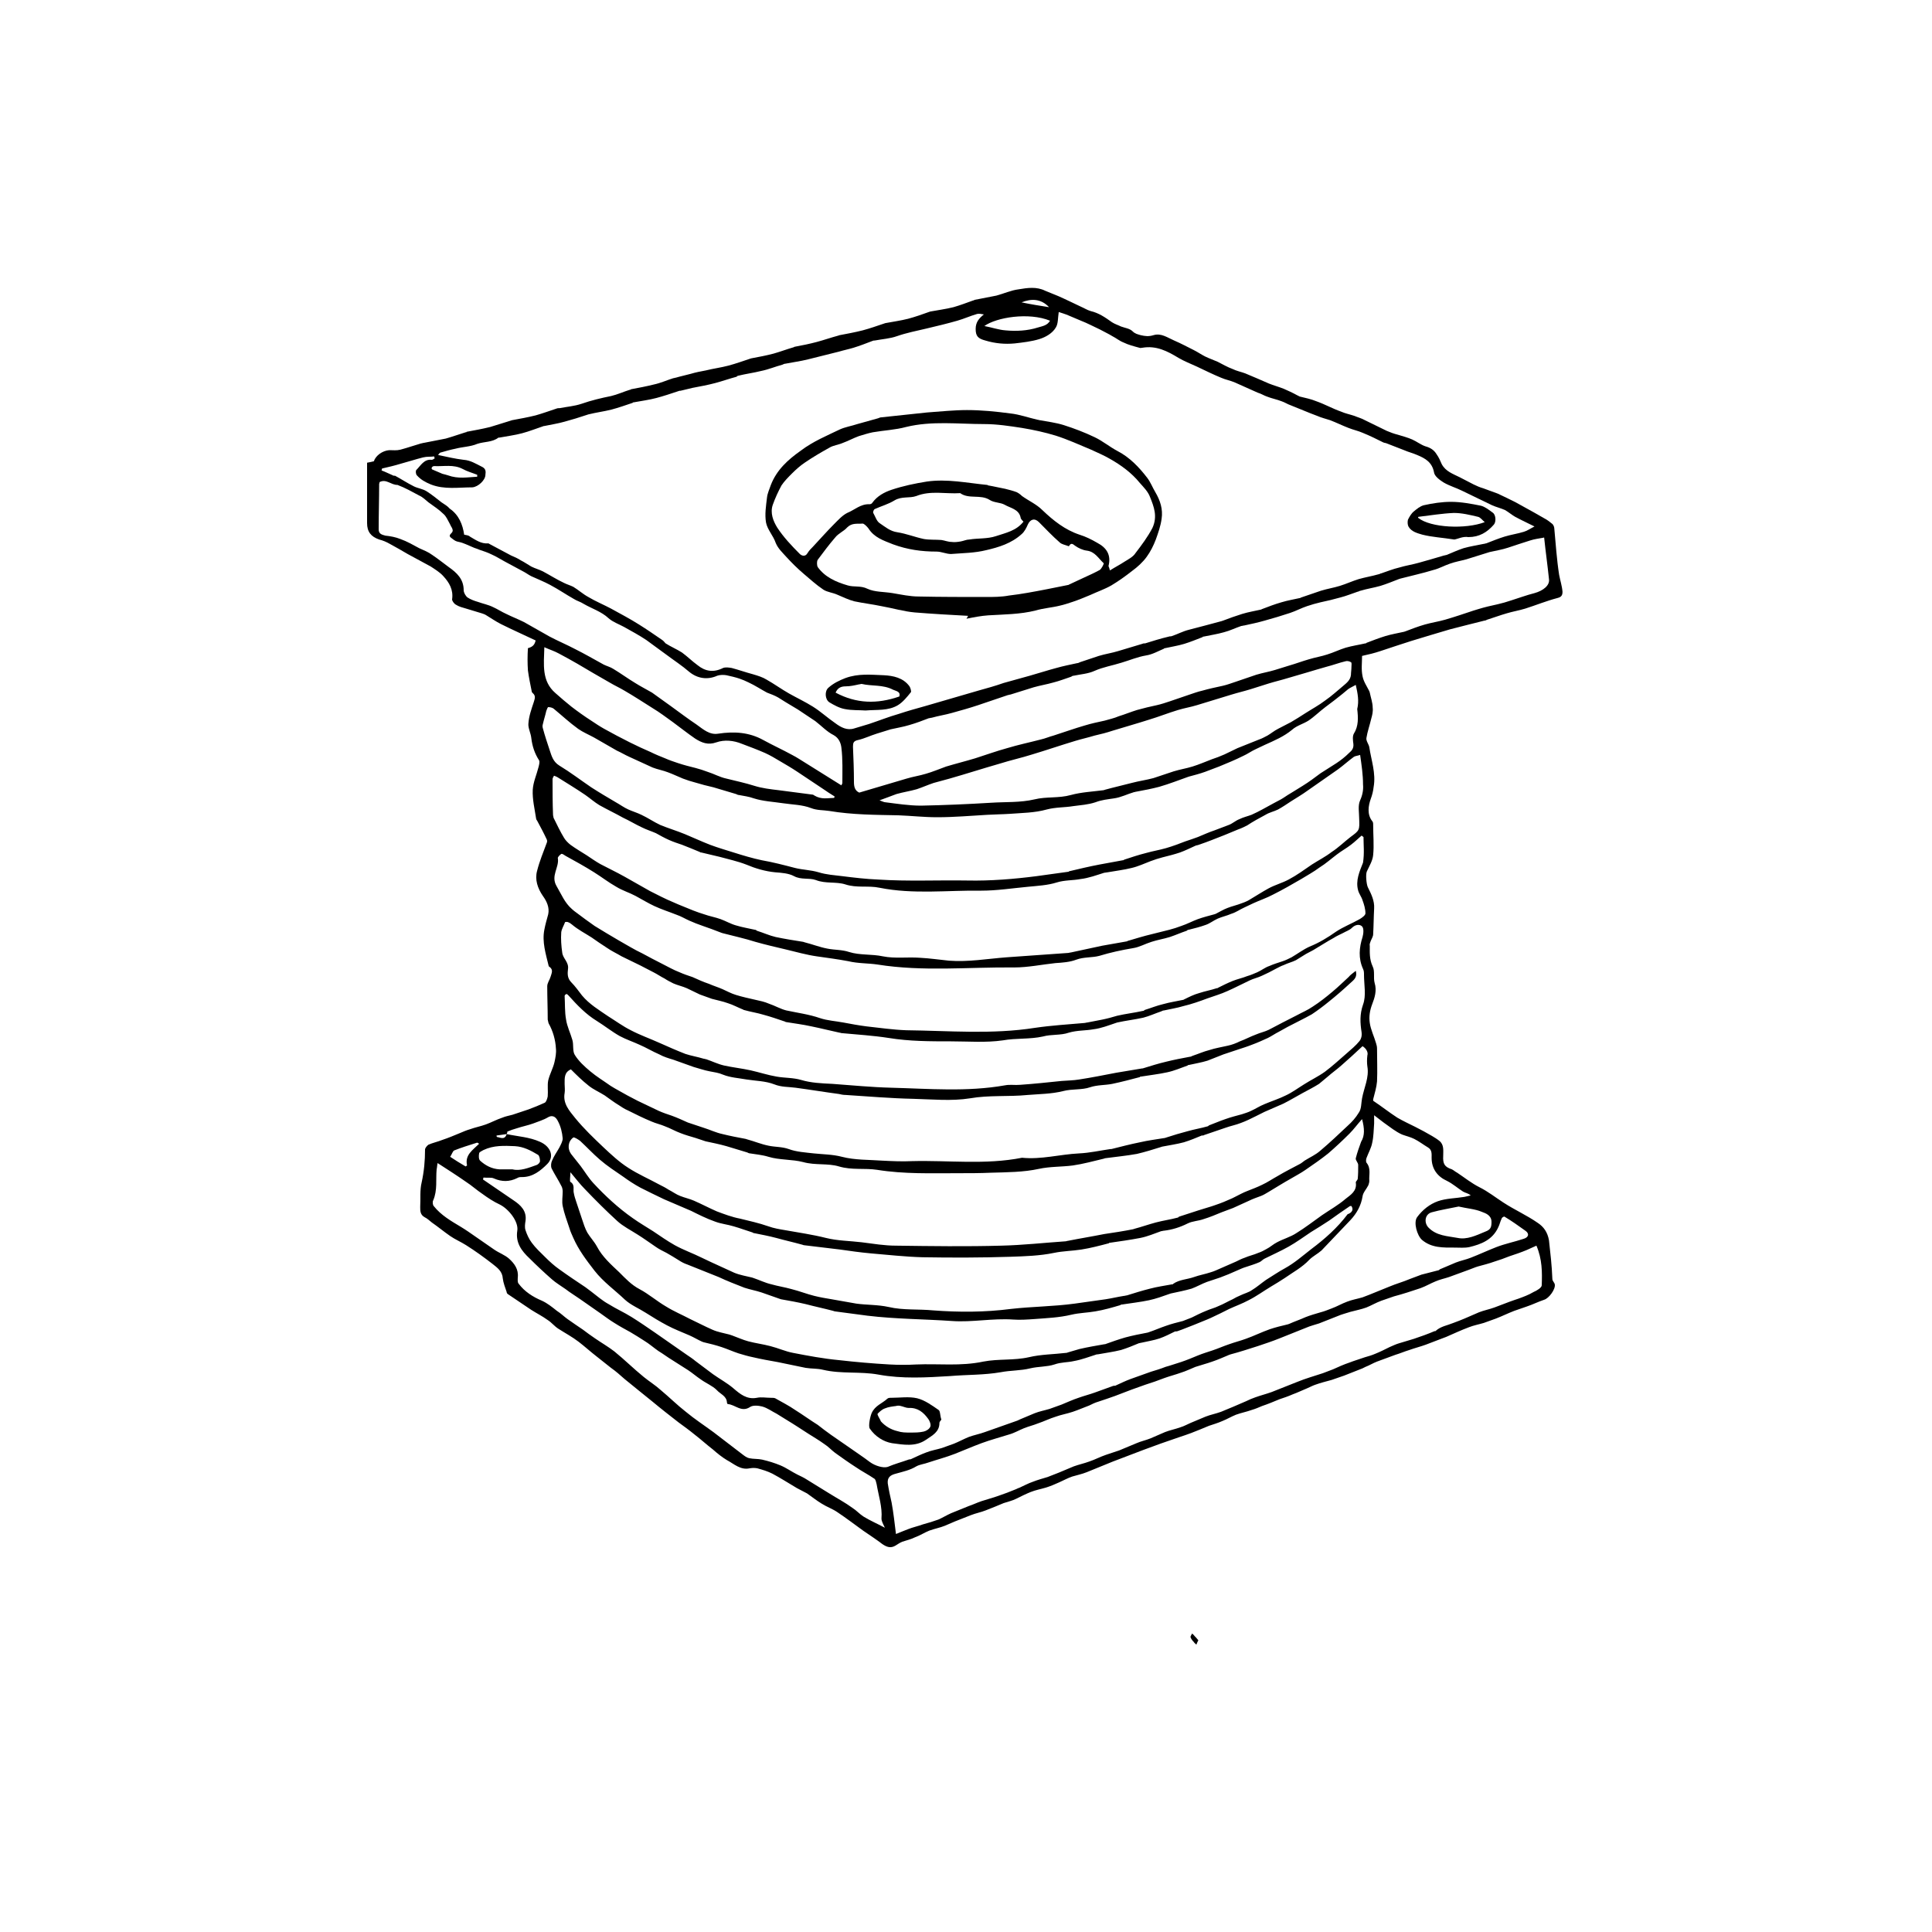 <?xml version="1.0" encoding="utf-8"?>
<!-- Generator: Adobe Illustrator 26.5.0, SVG Export Plug-In . SVG Version: 6.00 Build 0)  -->
<svg version="1.1" xmlns="http://www.w3.org/2000/svg" xmlns:xlink="http://www.w3.org/1999/xlink" x="0px" y="0px"
	 viewBox="0 0 400 400" style="enable-background:new 0 0 400 400;" xml:space="preserve">
<g id="Yeni_topluluk_00000177480945988461002640000011115764122273844646_">
</g>
<g id="Katman_6_xA0_Image_00000071533103967605492930000017030059087426177188_">
</g>
<g id="Katman_7_xA0_Image_00000163762742670854853930000001540360074941843090_">
	<g>
		<path d="M110.9,132.6c-2.3-1.1-4.8-2.2-7.2-3.4c-1-0.5-2-1.2-3-1.8c-0.3-0.2-0.6-0.3-0.9-0.4c-1.1-0.3-2.2-0.7-3.3-1
			c-0.7-0.2-1.5-0.4-2.1-0.8c-0.4-0.2-0.8-0.8-0.8-1.1c0.3-2-0.6-3.5-1.8-4.8c-0.7-0.8-1.7-1.4-2.6-2c-1.6-0.9-3.2-1.7-4.8-2.6
			c-1.2-0.7-2.4-1.4-3.7-2.1c-0.7-0.4-1.4-0.7-2.2-0.9c-1.7-0.6-2.5-1.6-2.5-3.4c0-4.2,0-8.3,0-12.5c0.6-0.1,1-0.2,1.4-0.3
			c0.4-1.2,1.8-2.2,3.2-2.3c0.8,0,1.5,0.1,2.3-0.1c1.5-0.4,2.9-0.9,4.3-1.3c0.2,0,0.3-0.1,0.5-0.1c1.5-0.3,3.1-0.6,4.6-0.9
			c1.4-0.4,2.8-0.9,4.1-1.3c0.1,0,0.2,0,0.2-0.1c1.6-0.3,3.3-0.6,4.9-1c1.4-0.4,2.8-0.9,4.2-1.3c0.1,0,0.2-0.1,0.3-0.1
			c1.6-0.3,3.3-0.6,4.9-1c1.4-0.4,2.8-0.9,4.3-1.4c0.2-0.1,0.5-0.1,0.7-0.1c1.5-0.3,3-0.4,4.5-0.9c2-0.7,4.1-1.2,6.1-1.6
			c1.3-0.3,2.6-0.9,3.9-1.3c0.1,0,0.2,0,0.2-0.1c1.6-0.3,3.2-0.6,4.8-1c1.4-0.3,2.7-0.9,4-1.3c0.2,0,0.3-0.1,0.5-0.1
			c1-0.3,2-0.5,3.1-0.8c1-0.3,2-0.5,3.1-0.7c1.6-0.4,3.2-0.6,4.7-1c1.5-0.4,2.9-0.9,4.4-1.4c0.1,0,0.2-0.1,0.3-0.1
			c1.6-0.3,3.2-0.6,4.7-1c1.4-0.4,2.7-0.9,4.1-1.3c0.1,0,0.1-0.1,0.2-0.1c1.6-0.3,3.1-0.6,4.6-1c1.5-0.4,2.9-0.9,4.4-1.3
			c0.1,0,0.2-0.1,0.3-0.1c1.6-0.3,3.2-0.6,4.8-1c1.5-0.4,2.9-0.9,4.4-1.4c0.1,0,0.2-0.1,0.3-0.1c1.6-0.3,3.1-0.5,4.7-0.9
			c1.5-0.4,2.9-0.9,4.3-1.4c0.1,0,0.2-0.1,0.3-0.1c1.6-0.3,3.2-0.5,4.8-0.9c1.4-0.4,2.7-0.9,4.1-1.4c0.1,0,0.2,0,0.2-0.1
			c1.5-0.3,3.1-0.6,4.6-0.9c1.5-0.4,3-1.1,4.6-1.3c1.8-0.3,3.7-0.6,5.5,0.3c0.9,0.4,1.8,0.7,2.7,1.1c1.6,0.7,3.2,1.5,4.7,2.2
			c0.7,0.3,1.3,0.7,2,0.9c1.7,0.4,3,1.3,4.4,2.3c0.6,0.4,1.3,0.6,1.9,0.9c0.8,0.3,1.8,0.4,2.4,1c0.5,0.5,1,0.6,1.7,0.8
			c0.9,0.2,1.6,0.3,2.6,0c1.6-0.5,2.9,0.5,4.3,1.1c1.4,0.6,2.7,1.3,4.1,2c0.8,0.4,1.5,0.9,2.3,1.3c0.8,0.4,1.7,0.7,2.6,1.1
			c1,0.5,2,1.1,3.1,1.5c0.8,0.4,1.8,0.6,2.6,0.9c1.7,0.7,3.3,1.4,4.9,2.1c1,0.4,2.1,0.7,3.1,1.1c0.9,0.4,1.8,0.8,2.7,1.3
			c0.2,0.1,0.4,0.2,0.6,0.3c1.2,0.3,2.3,0.5,3.5,1c1.7,0.6,3.3,1.5,5,2.1c0.9,0.4,1.9,0.6,2.8,0.9c0.7,0.3,1.5,0.5,2.2,0.9
			c1.5,0.7,3,1.5,4.5,2.2c0.7,0.3,1.5,0.6,2.3,0.8c1,0.3,2.1,0.6,3,1c0.9,0.4,1.8,1.1,2.7,1.4c1.1,0.3,1.8,0.8,2.3,1.6
			c0.5,0.7,0.8,1.4,1.1,2.1c0.8,1.5,2.3,2,3.7,2.7c1,0.5,1.9,1,2.9,1.5c0.6,0.3,1.3,0.6,2,0.8c1,0.4,2,0.7,3,1.1
			c1.3,0.6,2.5,1.2,3.7,1.8c1.3,0.7,2.5,1.4,3.8,2.1c0.7,0.4,1.4,0.8,2.1,1.2c0.6,0.3,1.1,0.7,1.6,1.1c0.3,0.2,0.5,0.7,0.5,1
			c0.3,3.2,0.5,6.4,1,9.6c0.2,1.1,0.6,2.3,0.7,3.5c0,0.7-0.2,1.1-1,1.3c-2.3,0.6-4.5,1.5-6.7,2.2c-1.3,0.4-2.6,0.6-3.9,1
			c-1.4,0.4-2.7,0.9-4,1.3c-0.2,0.1-0.4,0.2-0.6,0.2c-2.4,0.6-4.8,1.2-7.1,1.8c-2.7,0.8-5.4,1.6-8,2.4c-2.2,0.7-4.3,1.4-6.4,2.1
			c-1.2,0.4-2.4,0.7-3.8,1c0,1.4-0.2,2.8,0.1,4.2c0.2,1.1,0.9,2.1,1.4,3.1c0,0.1,0.1,0.2,0.1,0.3c0.2,1,0.6,2.1,0.6,3.1
			c0.1,0.8-0.1,1.6-0.3,2.3c-0.3,1.3-0.8,2.7-1,4c-0.1,0.6,0.5,1.3,0.6,1.9c0.4,2.7,1.4,5.4,0.9,8.2c-0.1,0.9-0.3,1.7-0.6,2.5
			c-0.5,1.4-0.8,3.2,0.3,4.6c0.2,0.2,0.2,0.5,0.2,0.8c0,2.1,0.2,4.2,0,6.2c-0.1,1.2-0.8,2.3-1.3,3.4c-0.3,0.6-0.1,2.7,0.2,3.3
			c0.7,1.4,1.4,2.8,1.3,4.4c-0.1,1.8-0.1,3.5-0.2,5.3c0,0.5-0.3,0.9-0.5,1.4c-0.1,0.3-0.3,0.7-0.2,1c0,1.4-0.1,2.8,0.6,4.3
			c0.5,1,0.1,2.3,0.4,3.4c0.5,1.6,0,3.1-0.5,4.4c-0.5,1.3-0.7,2.6-0.5,3.9c0.2,1.4,0.9,2.8,1.3,4.2c0.1,0.3,0.2,0.7,0.2,1.1
			c0,2.3,0.1,4.6,0,6.8c-0.1,1.2-0.5,2.5-0.8,3.7c0,0.2,0,0.4,0,0.3c1.8,1.2,3.3,2.4,5,3.5c1.2,0.7,2.5,1.3,3.7,1.9
			c1.2,0.6,2.3,1.2,3.5,1.9c0.5,0.3,1,0.6,1.5,1c1,0.8,0.8,2,0.8,3.1c-0.1,1.7,0.3,2.3,1.8,2.8c0.4,0.2,0.7,0.5,1.1,0.7
			c1.5,1,3,2.2,4.6,3c1.8,0.9,3.3,2.1,5,3.2c2.3,1.5,4.8,2.6,7.1,4.2c1.2,0.8,2,1.9,2.3,3.6c0.3,2.7,0.6,5.3,0.7,8
			c0,0.4,0.4,0.7,0.5,1.1c0.2,1-1.2,2.9-2.2,3.2c-1.2,0.4-2.4,1-3.6,1.4c-0.9,0.3-1.7,0.6-2.6,0.9c-1.3,0.5-2.5,1.1-3.8,1.6
			c-0.8,0.3-1.7,0.6-2.5,0.9c-1,0.3-2.1,0.5-3.1,0.9c-1.6,0.6-3.1,1.3-4.7,2c-0.3,0.1-0.5,0.2-0.8,0.3c-1.1,0.4-2.3,0.9-3.4,1.3
			c-1.1,0.4-2.3,0.7-3.4,1.1c-1,0.3-1.9,0.7-2.9,1c-1.3,0.5-2.5,0.9-3.8,1.4c-0.8,0.3-1.6,0.8-2.4,1.1c-0.2,0.1-0.4,0.2-0.6,0.3
			c-1.3,0.5-2.5,1-3.8,1.5c-0.9,0.3-1.7,0.6-2.6,0.9c-1.1,0.3-2.3,0.6-3.4,1c-0.6,0.2-1.1,0.5-1.6,0.7c-1,0.4-2,0.9-3.1,1.3
			c-0.9,0.4-1.8,0.7-2.7,1c-1.2,0.5-2.4,1-3.6,1.4c-0.7,0.3-1.4,0.6-2.1,0.8c-1.1,0.4-2.2,0.6-3.3,1c-1,0.4-1.8,0.9-2.8,1.3
			c-0.9,0.4-1.9,0.7-2.8,1c-1.2,0.5-2.4,1-3.7,1.5c-0.8,0.3-1.7,0.6-2.6,0.9c-2.4,0.8-4.9,1.7-7.3,2.6c-2.1,0.8-4.2,1.6-6.3,2.4
			c-1.8,0.7-3.6,1.5-5.4,2.2c-1,0.4-2,0.6-3,0.9c-0.9,0.3-1.8,0.8-2.7,1.2c-0.9,0.4-1.8,0.8-2.8,1.1c-1,0.3-2.1,0.5-3.1,0.9
			c-1,0.4-2,0.9-3,1.4c-0.8,0.4-1.7,0.6-2.6,0.9c-1.2,0.5-2.4,1-3.7,1.5c-1,0.4-2.1,0.6-3.1,1c-1.1,0.4-2.2,0.9-3.3,1.3
			c-0.7,0.3-1.4,0.6-2.1,0.9c-1,0.4-2.1,0.6-3.2,1c-1,0.4-1.9,1-3,1.4c-0.8,0.4-1.7,0.6-2.6,0.9c-0.5,0.2-0.9,0.5-1.4,0.8
			c-1,0.6-1.8,0.3-2.7-0.3c-1.3-1-2.7-1.9-4-2.8c-1.8-1.3-3.5-2.6-5.3-3.8c-1-0.7-2.2-1.1-3.3-1.8c-1-0.6-2-1.4-3-2.1
			c-0.7-0.4-1.4-0.7-2.1-1.1c-1.7-1-3.4-2.1-5.1-3c-1-0.5-2-0.8-3.1-1.1c-0.5-0.1-1-0.1-1.6,0c-1.9,0.4-3.2-0.9-4.7-1.7
			c-1-0.6-2-1.4-2.9-2.2c-1.3-1-2.5-2.1-3.8-3.1c-1.1-0.9-2.2-1.7-3.3-2.5c-1.8-1.4-3.6-2.8-5.4-4.3c-1.9-1.5-3.8-3.1-5.8-4.7
			c-0.9-0.8-1.8-1.6-2.8-2.3c-1-0.8-2-1.6-2.9-2.3c-1.3-1-2.5-2.1-3.8-3.1c-1.3-1-2.8-1.8-4.2-2.7c-0.8-0.5-1.4-1.3-2.2-1.8
			c-1.1-0.8-2.3-1.4-3.4-2.1c-1.6-1.1-3.3-2.2-4.9-3.3c-0.1-0.1-0.2-0.2-0.2-0.4c-0.3-0.9-0.7-1.9-0.8-2.8c-0.1-1.5-1.1-2.2-2.1-3
			c-1.8-1.4-3.6-2.7-5.5-3.9c-1.1-0.7-2.3-1.2-3.3-1.9c-1.3-0.9-2.5-1.9-3.8-2.8c-0.5-0.4-0.9-0.8-1.5-1.1c-0.9-0.5-0.9-1.3-0.9-2.1
			c0.1-1.7-0.1-3.5,0.3-5.1c0.5-2.3,0.7-4.5,0.7-6.8c0-0.3,0.4-0.8,0.7-1c0.9-0.4,1.9-0.6,2.9-1c1.2-0.4,2.4-0.9,3.6-1.4
			c0.7-0.3,1.4-0.6,2.1-0.8c1.1-0.4,2.2-0.6,3.3-1c1.1-0.4,2.2-1,3.4-1.4c0.7-0.3,1.4-0.4,2.1-0.6c1.1-0.4,2.2-0.7,3.3-1.1
			c1.1-0.4,2.3-0.9,3.4-1.4c0.3-0.2,0.5-0.8,0.6-1.3c0.1-1.1-0.1-2.3,0.1-3.3c0.3-1.3,1-2.5,1.3-3.8c0.2-0.9,0.4-1.9,0.3-2.8
			c-0.1-1.8-0.6-3.6-1.5-5.2c-0.1-0.2-0.1-0.5-0.2-0.8c0-2.3-0.1-4.6-0.1-6.9c0-0.7,0.5-1.3,0.7-2c0.2-0.7,0.6-1.4-0.2-2
			c-0.1-0.1-0.2-0.1-0.2-0.2c-0.6-2.5-1.4-5-0.9-7.5c0.2-1.1,0.5-2.1,0.8-3.2c0.3-1.4-0.3-2.7-1.1-3.8c-1.1-1.6-1.7-3.4-1.2-5.2
			c0.5-2,1.3-3.9,2-5.8c0.1-0.2,0.1-0.5,0-0.7c-0.6-1.3-1.3-2.6-2-3.9c-0.1-0.1-0.2-0.3-0.2-0.4c-0.3-2-0.8-4-0.7-6
			c0.1-1.6,0.8-3.1,1.2-4.7c0.1-0.4,0.3-1.1,0.1-1.4c-0.9-1.4-1.4-2.9-1.6-4.6c-0.1-1-0.7-2.1-0.6-3c0.1-1.5,0.6-2.9,1.1-4.4
			c0.2-0.7,0.5-1.3-0.2-1.9c-0.1-0.1-0.2-0.2-0.2-0.3c-0.3-1.5-0.6-2.9-0.8-4.4c-0.1-1.5-0.1-3,0-4.6
			C110.4,133.9,110.7,133.4,110.9,132.6z M104.9,234.8c2.3,0.5,4.7,0.6,6.9,1.6c2.1,0.9,3.1,3,1.5,4.6c-1.4,1.4-3,2.7-5.2,2.7
			c-0.4,0-0.7,0-1,0.2c-1.6,0.8-3.2,0.8-4.8,0.1c-0.6-0.3-1.4-0.1-2.2-0.2c0,0.1-0.1,0.3-0.1,0.4c2.1,1.4,4.2,2.9,6.3,4.3
			c1.5,1,2.8,2.2,2.5,4.3c-0.1,0.6-0.2,1.3,0,1.9c0.3,0.9,0.7,1.8,1.3,2.6c0.8,1.1,1.8,2,2.8,3c0.9,0.9,1.9,1.8,2.9,2.5
			c1.8,1.3,3.6,2.5,5.4,3.7c0.4,0.3,0.8,0.6,1.2,0.9c1.2,0.9,2.3,1.9,3.6,2.6c1.6,1,3.2,1.7,4.8,2.7c1.6,1,3.2,2.1,4.8,3.2
			c2.2,1.5,4.4,3.1,6.6,4.6c0.6,0.4,1.2,0.8,1.8,1.3c1.2,0.9,2.4,1.8,3.6,2.7c1.4,1,2.9,1.8,4.2,2.9c1.4,1.2,2.8,2.4,4.9,2
			c0.9-0.2,1.9,0,2.9,0c0.3,0,0.7,0,0.9,0.1c1.4,0.8,2.8,1.5,4.1,2.4c1.6,1,3.1,2.1,4.7,3.1c0.9,0.7,1.8,1.4,2.8,2.1
			c1.3,0.9,2.6,1.8,3.9,2.7c1.4,1,2.8,1.9,4.1,2.9c1.1,0.8,2.8,1.3,3.7,1c1.4-0.6,2.9-1,4.3-1.5c0.1-0.1,0.3,0,0.5-0.1
			c1.1-0.5,2.1-1,3.2-1.4c1-0.4,2.2-0.6,3.2-0.9c0.8-0.3,1.7-0.6,2.5-0.9c1-0.4,2.1-1,3.1-1.4c1.1-0.4,2.2-0.6,3.3-1
			c2.3-0.8,4.5-1.6,6.8-2.4c0.1-0.1,0.3-0.1,0.4-0.2c1-0.4,2.1-0.9,3.1-1.3c1-0.4,2.1-0.6,3.1-0.9c0.8-0.3,1.7-0.6,2.5-0.9
			c1.2-0.5,2.3-1,3.5-1.4c1.1-0.4,2.3-0.7,3.4-1.1c1.2-0.4,2.4-0.9,3.6-1.3c0.2-0.1,0.4-0.1,0.6-0.1c1.1-0.5,2.1-1,3.2-1.4
			c1.4-0.5,2.8-1,4.2-1.5c1-0.3,2-0.6,3-1c1.1-0.3,2.2-0.7,3.2-1c1.2-0.4,2.4-0.9,3.6-1.4c1-0.4,2-0.7,2.9-1
			c1.2-0.4,2.3-0.9,3.5-1.3c1.1-0.4,2.3-0.7,3.4-1.1c1.7-0.6,3.3-1.4,5-2c1.2-0.4,2.4-0.7,3.7-1c0.1,0,0.2-0.1,0.3-0.1
			c1.1-0.5,2.3-0.9,3.4-1.4c1-0.4,2.1-0.7,3.1-1c0.8-0.2,1.5-0.5,2.3-0.8c1.1-0.4,2.1-1,3.2-1.4c1-0.4,2.2-0.6,3.2-0.9
			c1.9-0.7,3.7-1.5,5.5-2.2c1.4-0.6,2.9-1,4.3-1.6c0.8-0.3,1.6-0.6,2.4-0.9c1.2-0.3,2.3-0.6,3.5-0.9c0.1,0,0.2-0.1,0.3-0.2
			c1.1-0.5,2.2-0.9,3.3-1.4c1-0.4,2.1-0.6,3.1-1c1.8-0.7,3.5-1.5,5.3-2.2c1.8-0.7,3.8-1.1,5.6-1.7c1.1-0.3,1.3-1.1,0.4-1.7
			c-1.4-1-2.8-2-4.3-2.9c-0.1-0.1-0.6,0.2-0.6,0.4c-0.3,0.6-0.4,1.2-0.7,1.8c-1.2,2.6-3.5,3.5-6,4.1c-1,0.2-2,0.1-3,0.1
			c-2.4,0-4.8,0.1-6.8-1.6c-1-0.9-1.8-3.6-1-4.7c1.1-1.5,2.6-2.7,4.3-3.3c1.7-0.6,3.7-0.6,5.5-0.9c0.4-0.1,0.8-0.2,1.3-0.3
			c-0.6-0.5-1.1-0.5-1.6-0.8c-1.1-0.7-2.1-1.6-3.3-2.2c-2-0.9-3.2-2.5-3.2-4.8c0-0.8,0.1-1.6-0.7-2.1c-1-0.6-1.9-1.3-2.9-1.8
			c-0.8-0.4-1.7-0.6-2.5-0.9c-0.7-0.3-1.3-0.7-1.9-1.1c-1.3-0.9-2.5-1.8-3.9-2.9c0,0.7,0,1.2,0,1.7c-0.1,1.3-0.1,2.7-0.4,4
			c-0.2,1.1-0.8,2.1-1.2,3.2c-0.1,0.3-0.1,0.7,0,0.9c1,1.2,0.5,2.5,0.6,3.8c0,0.3-0.1,0.6-0.2,0.9c-0.4,0.8-1.1,1.5-1.2,2.3
			c-0.3,1.9-1.2,3.5-2.5,4.9c-2,2.1-4,4.2-6,6.3c-0.8,0.7-1.8,1.2-2.5,1.9c-1.5,1.6-3.4,2.6-5.1,3.8c-0.9,0.6-1.9,1.2-2.9,1.8
			c-1.5,0.9-3,2-4.6,2.8c-1.3,0.7-2.7,1.2-4,1.8c-0.6,0.3-1.2,0.6-1.8,0.9c-0.9,0.4-1.8,0.9-2.8,1.3c-0.9,0.4-1.8,0.7-2.7,1.1
			c-1.1,0.4-2.2,0.9-3.4,1.3c-0.2,0.1-0.4,0-0.6,0.1c-1,0.5-2,1-3.1,1.4c-1.2,0.4-2.5,0.6-3.8,0.9c-0.2,0-0.3,0.1-0.5,0.1
			c-1.2,0.5-2.4,1-3.7,1.4c-1.6,0.4-3.2,0.6-4.8,0.9c-0.1,0-0.2,0-0.2,0c-1.6,0.5-3.1,1.1-4.8,1.4c-1.3,0.3-2.6,0.2-4,0.7
			c-1.5,0.5-3.3,0.4-5,0.8c-2,0.5-4,0.4-6.1,0.8c-3.4,0.6-7,0.5-10.5,0.8c-4.9,0.3-9.9,0.6-14.8-0.3c-3.8-0.7-7.7-0.1-11.5-1
			c-1.2-0.3-2.4-0.2-3.6-0.4c-1.9-0.4-3.9-0.8-5.8-1.2c-1.7-0.3-3.4-0.6-5.1-1c-1-0.2-2-0.5-3-0.8c-1.2-0.4-2.3-0.9-3.5-1.3
			c-1.2-0.4-2.4-0.7-3.7-1c-0.1,0-0.2-0.1-0.3-0.1c-0.9-0.4-1.7-0.9-2.6-1.3c-1.6-0.7-3.2-1.3-4.7-2.1c-1.5-0.8-3-1.7-4.4-2.6
			c-1.4-0.9-3.1-1.6-4.3-2.7c-2.1-2-4.5-3.7-6.3-6c-1.7-2.2-3.3-4.3-4.4-6.8c-0.3-0.7-0.6-1.3-0.8-2c-0.5-1.5-1.1-3.1-1.4-4.6
			c-0.2-1,0-2,0-3c0-0.4-0.1-0.9-0.3-1.2c-0.6-1.2-1.4-2.4-2-3.6c-0.2-0.5-0.1-1.2,0.1-1.6c0.4-1,1-1.8,1.5-2.7
			c0.3-0.6,0.7-1.3,0.7-1.9c-0.1-1.2-0.4-2.5-1-3.6c-0.3-0.6-0.9-1.4-2-0.8c-1,0.6-2.1,0.9-3.1,1.3c-1.1,0.4-2.2,0.6-3.4,1
			c-0.7,0.2-1.3,0.4-2,0.7C105.1,234.3,105,234.6,104.9,234.8c-0.7,0.1-1.4,0.2-2.1,0.3c0,0.1,0,0.2,0.1,0.3
			C103.6,235.5,104.5,236.1,104.9,234.8z M96.1,110.7c0.4,0.1,0.9,0.1,1.2,0.4c1.2,0.7,2.3,1.5,3.7,1.4c0.1,0,0.2,0,0.3,0.1
			c1.5,0.8,3,1.6,4.5,2.4c0.7,0.3,1.4,0.6,2,1c0.8,0.4,1.5,0.9,2.2,1.3c0.8,0.4,1.6,0.6,2.4,1c1.5,0.8,2.9,1.7,4.4,2.4
			c0.6,0.3,1.3,0.5,1.9,0.8c1,0.6,2,1.5,3.1,2.1c1.5,0.9,3.2,1.6,4.7,2.4c2,1.1,3.9,2.1,5.8,3.3c1.6,1,3.2,2.1,4.8,3.2
			c0.3,0.2,0.5,0.5,0.7,0.7c1.1,0.7,2.3,1.2,3.4,1.9c1.1,0.8,2.1,1.8,3.2,2.6c1.6,1.3,3.3,1.6,5.3,0.6c0.5-0.2,1.2-0.1,1.8,0
			c1.5,0.4,2.9,0.9,4.4,1.3c1,0.3,2,0.6,2.8,1.1c1.6,0.9,3.1,2,4.7,2.9c1.6,0.9,3.3,1.7,4.9,2.7c1.6,1,3,2.3,4.6,3.4
			c1.2,0.9,2.5,1.6,4,1.1c1-0.3,2-0.6,3-0.9c2.1-0.7,4.1-1.5,6.2-2.1c1.8-0.6,3.6-1.1,5.4-1.6c1.8-0.5,3.7-1.1,5.5-1.6
			c1.8-0.5,3.7-1.1,5.5-1.6c1.8-0.5,3.6-1,5.3-1.6c1.8-0.5,3.6-1,5.4-1.5c1.8-0.5,3.6-1.1,5.5-1.6c1.4-0.4,2.9-0.7,4.3-1
			c0.2,0,0.4-0.1,0.6-0.2c1.3-0.4,2.6-0.9,3.9-1.3c1.3-0.4,2.7-0.6,4-1c1.7-0.5,3.3-1,5-1.5c0.2-0.1,0.4-0.1,0.6-0.1
			c1.6-0.5,3.2-1,4.9-1.4c0.2-0.1,0.4,0,0.6-0.1c1.2-0.4,2.3-1,3.5-1.3c2.3-0.6,4.6-1.2,6.8-1.8c0.1,0,0.2-0.1,0.3-0.1
			c1.3-0.5,2.7-1,4-1.4c1.3-0.4,2.6-0.6,3.9-0.9c0.1,0,0.1-0.1,0.2-0.1c1.3-0.5,2.6-1,4-1.4c1.3-0.4,2.6-0.6,3.9-0.9
			c0.1,0,0.1-0.1,0.2-0.1c1.4-0.5,2.7-0.9,4.1-1.4c1.3-0.4,2.6-0.6,3.9-1c1.3-0.4,2.6-1,3.9-1.4c1.4-0.4,2.7-0.6,4.1-1
			c0.2,0,0.4-0.2,0.6-0.2c1.2-0.4,2.4-0.9,3.7-1.2c1.3-0.4,2.7-0.6,4.1-1c1.8-0.5,3.5-1,5.2-1.5c0.2,0,0.3-0.1,0.5-0.1
			c1.2-0.5,2.3-1,3.5-1.4c1.4-0.4,2.8-0.6,4.2-0.9c0.2,0,0.3-0.1,0.5-0.1c1.3-0.5,2.5-1,3.8-1.4c1.3-0.4,2.7-0.6,4-1
			c0.7-0.2,1.4-0.7,2.2-1.1c-1.4-0.7-2.7-1.3-4-2c-0.7-0.4-1.4-1-2.1-1.4c-0.9-0.4-1.8-0.6-2.7-1c-2.1-1-4.1-2-6.2-3
			c-1.2-0.6-2.6-1-3.8-1.7c-0.8-0.5-1.9-1.3-2-2.1c-0.4-2.1-1.8-2.9-3.5-3.6c-0.9-0.4-1.8-0.6-2.7-1c-1.2-0.5-2.4-0.9-3.6-1.4
			c-0.2-0.1-0.5-0.1-0.7-0.2c-1.4-0.7-2.8-1.4-4.3-2c-0.9-0.4-1.9-0.6-2.9-1c-1.3-0.5-2.5-1.1-3.8-1.6c-0.9-0.3-1.8-0.5-2.7-0.9
			c-1.9-0.7-3.7-1.5-5.5-2.2c-0.6-0.2-1.2-0.6-1.8-0.8c-1-0.4-2.1-0.6-3.1-1c-0.6-0.2-1.2-0.6-1.9-0.8c-1.6-0.7-3.1-1.4-4.7-2.1
			c-0.9-0.4-2-0.6-2.9-1c-1.7-0.7-3.3-1.5-5-2.3c-1.3-0.6-2.6-1.1-3.8-1.8c-2.3-1.4-4.6-2.6-7.5-2.1c-0.2,0-0.4,0.1-0.6,0
			c-1.1-0.3-2.3-0.6-3.3-1.1c-0.8-0.3-1.5-0.9-2.3-1.3c-0.8-0.5-1.7-0.9-2.6-1.4c-1.3-0.6-2.6-1.3-3.9-1.8c-0.9-0.4-1.7-0.7-2.6-1.1
			c-0.7-0.3-1.4-0.5-2-0.7c-0.2,1.3-0.1,2.4-0.6,3.2c-0.7,1.2-2.1,2-3.4,2.4c-1.6,0.5-3.4,0.7-5.1,0.9c-2.1,0.2-4.1,0-6.1-0.6
			c-1.5-0.4-2-0.9-2-2.4c0-1.4,0.7-2.2,1.7-3c-0.5-0.1-1-0.2-1.4-0.1c-1.4,0.4-2.7,1-4.1,1.4c-2.1,0.6-4.2,1.1-6.3,1.6
			c-2.1,0.5-4.2,0.9-6.2,1.6c-1.4,0.5-3,0.6-4.6,0.9c-0.2,0-0.3,0-0.5,0.1c-1.3,0.5-2.6,1-3.9,1.4c-1,0.3-2,0.5-3,0.8
			c-2.1,0.5-4.3,1.1-6.4,1.6c-1.6,0.4-3.2,0.6-4.7,0.9c-0.2,0-0.4,0.1-0.6,0.2c-1.5,0.4-2.9,1-4.4,1.3c-1.6,0.4-3.2,0.6-4.8,1
			c-0.1,0-0.2,0.1-0.3,0.2c-1.5,0.4-2.9,0.9-4.4,1.3c-1.5,0.4-3.1,0.7-4.7,1c-0.8,0.2-1.6,0.4-2.5,0.6c-0.2,0-0.3,0-0.5,0.1
			c-1.5,0.5-3,1-4.5,1.4c-1.5,0.4-3.1,0.6-4.7,0.9c-0.1,0-0.2,0-0.2,0.1c-1.5,0.5-2.9,1-4.4,1.4c-1.6,0.4-3.2,0.6-4.8,1
			c-0.1,0-0.2,0.1-0.3,0.1c-1.5,0.5-3.1,1-4.6,1.4c-1.4,0.4-2.8,0.6-4.2,0.9c0,0-0.1,0-0.1,0c-1.5,0.5-3,1.1-4.5,1.5
			c-1.5,0.4-3.1,0.6-4.7,0.9c-0.1,0-0.2,0-0.2,0c-1.3,1-2.9,0.8-4.4,1.3c-1.4,0.6-3,0.6-4.5,1c-1,0.2-2.1,0.5-3.1,0.8
			c-0.1,0-0.3,0.2-0.5,0.5c1.9,0.4,3.6,0.8,5.3,1c1.4,0.1,2.5,0.8,3.7,1.4c0.9,0.4,0.9,1,0.8,1.7c0,1.1-1.5,2.5-2.7,2.6
			c-2.9,0-5.8,0.5-8.6-0.6c-1.2-0.5-2.1-1-2.9-1.9c-0.2-0.2-0.3-0.9-0.1-1.1c0.9-0.9,1.6-2.3,3.2-2.1c0.2,0,0.4-0.2,0.6-0.3
			c0-0.1-0.1-0.2-0.1-0.4c-0.8,0.1-1.5,0-2.3,0.2c-1.6,0.4-3.1,0.9-4.6,1.3c-1.3,0.4-2.6,0.7-3.9,1c0,0.1-0.1,0.3-0.1,0.4
			c0.8,0.3,1.6,0.7,2.3,1c0.1,0.1,0.3,0.1,0.5,0.1c1.3,0.7,2.5,1.5,3.9,2.2c0.8,0.4,1.8,0.5,2.6,1c1.1,0.7,2.1,1.5,3.1,2.3
			c0.6,0.4,1.3,0.8,1.7,1.3C95,106.6,95.8,108.6,96.1,110.7z M280.7,201c0.4,1.5-0.6,2-1.2,2.6c-1.4,1.3-2.9,2.6-4.4,3.8
			c-1.1,0.9-2.3,1.8-3.5,2.6c-1.6,0.9-3.3,1.7-5,2.6c-0.6,0.3-1.2,0.7-1.8,1c-0.8,0.4-1.5,0.9-2.3,1.3c-1.1,0.5-2.2,1-3.3,1.4
			c-1,0.4-2,0.7-2.9,1c-1,0.3-2,0.7-3,1c-1.1,0.4-2.2,0.9-3.3,1.3c-1.3,0.4-2.6,0.6-3.9,0.9c-0.1,0-0.2,0-0.2,0.1
			c-1.4,0.5-2.8,1.1-4.2,1.4c-1.8,0.4-3.7,0.6-5.5,0.9c-0.1,0-0.2,0-0.2,0.1c-1.9,0.5-3.8,1-5.7,1.4c-1.5,0.3-3.1,0.2-4.6,0.7
			c-1.7,0.6-3.7,0.3-5.6,0.8c-2.4,0.6-4.9,0.6-7.3,0.8c-4,0.4-8,0-12,0.7c-3.8,0.6-7.8,0.2-11.7,0.1c-4.7-0.1-9.3-0.5-14-0.8
			c-0.5,0-1-0.1-1.4-0.2c-3-0.4-6-0.9-9-1.3c-1.5-0.2-2.9-0.1-4.4-0.7c-1.8-0.7-3.8-0.7-5.7-1c-1.7-0.3-3.4-0.4-4.9-1
			c-0.9-0.4-1.8-0.5-2.8-0.7c-1.1-0.2-2.2-0.6-3.3-0.9c-1.4-0.5-2.8-1-4.2-1.5c-1-0.3-2-0.6-2.9-1.1c-1.4-0.6-2.7-1.4-4.1-2
			c-1.3-0.6-2.8-1.1-4.1-1.8c-1.6-0.9-3.1-2.1-4.7-3.1c-2.3-1.4-4.1-3.3-5.9-5.3c-0.1-0.1-0.3-0.3-0.4-0.3c-0.1,0-0.4,0.2-0.4,0.4
			c0.1,1.6,0,3.3,0.3,4.9c0.2,1.4,0.9,2.8,1.3,4.2c0.3,1,0,2.3,0.5,3.1c0.8,1.3,2,2.4,3.2,3.4c1.3,1.1,2.8,2,4.2,3
			c1.1,0.7,2.3,1.3,3.5,2c0.7,0.4,1.4,0.7,2.1,1.1c1.5,0.7,2.9,1.4,4.4,2.1c0.9,0.4,1.8,0.7,2.7,1c1.1,0.4,2.2,0.9,3.3,1.4
			c1.1,0.4,2.2,0.7,3.3,1.1c1.3,0.4,2.5,1,3.9,1.3c1.6,0.4,3.2,0.7,4.8,1c0.1,0,0.2,0.1,0.3,0.1c1.5,0.4,2.9,1,4.4,1.3
			c1.4,0.3,2.8,0.2,4.2,0.7c1.6,0.6,3.5,0.7,5.2,0.9c1.9,0.2,3.9,0.2,5.8,0.7c2.7,0.7,5.6,0.6,8.4,0.8c2,0.1,4.1,0.2,6.1,0.1
			c7.6-0.2,15.2,0.8,22.8-0.7c4,0.4,7.8-0.7,11.8-0.9c2.2-0.1,4.4-0.6,6.5-0.9c0.1,0,0.2,0,0.2,0c2-0.5,3.9-1,5.9-1.4
			c1.7-0.4,3.4-0.6,5.2-0.9c0.1,0,0.2-0.1,0.3-0.1c1.5-0.5,2.9-0.9,4.4-1.3c1.4-0.4,2.7-0.6,4.1-1c0.1,0,0.2-0.1,0.3-0.2
			c1.1-0.4,2.2-0.9,3.4-1.3c1.1-0.4,2.3-0.7,3.4-1c0.6-0.2,1.3-0.4,1.9-0.7c0.9-0.4,1.8-1,2.8-1.4c1.4-0.6,3-1.1,4.4-1.8
			c1.3-0.6,2.5-1.5,3.8-2.3c1.4-0.9,2.9-1.6,4.3-2.6c1.6-1.2,3-2.5,4.5-3.8c0.9-0.8,1.9-1.6,2.7-2.6c0.3-0.4,0.5-1,0.4-1.8
			c-0.3-1.9-0.4-3.7,0.3-5.7c0.7-1.9,0.2-4.1,0.2-6.2c0-0.4,0-0.8-0.2-1.2c-1-2.2-0.8-4.4-0.1-6.6c0.2-0.7,0.3-1.8-0.1-2.2
			c-0.5-0.5-1.4-0.4-2.1,0.3c-0.5,0.5-1.2,0.7-1.9,1.1c-0.6,0.3-1.3,0.6-1.9,1c-1.3,0.7-2.5,1.5-3.7,2.2c-0.6,0.4-1.3,0.7-2,1.1
			c-0.7,0.4-1.4,0.9-2.1,1.3c-0.8,0.4-1.7,0.6-2.5,1c-0.6,0.2-1.1,0.5-1.7,0.8c-0.9,0.5-1.9,1-2.8,1.4c-0.8,0.4-1.8,0.6-2.6,1
			c-1.5,0.7-3,1.5-4.6,2.2c-1.3,0.6-2.7,1-4.1,1.5c-1.6,0.6-3.3,1.2-5,1.6c-1.3,0.4-2.7,0.6-4,0.9c-0.2,0-0.4,0.1-0.6,0.2
			c-1.2,0.4-2.5,1-3.7,1.3c-1.8,0.4-3.6,0.6-5.4,1c-0.1,0-0.2,0.1-0.3,0.1c-1.5,0.5-3,1.1-4.6,1.3c-1.7,0.3-3.4,0.2-5.1,0.7
			c-1.7,0.6-3.6,0.3-5.4,0.8c-2.7,0.6-5.5,0.3-8.3,0.8c-3.5,0.5-7.1,0.2-10.7,0.2c-4.3,0-8.6,0-12.9-0.7c-3.2-0.5-6.5-0.7-9.7-1
			c-0.2,0-0.3-0.1-0.5-0.1c-1.9-0.4-3.8-0.9-5.8-1.3c-1.8-0.4-3.5-0.6-5.3-0.9c-0.1,0-0.1-0.1-0.2-0.1c-1.5-0.5-2.9-1-4.4-1.4
			c-1.3-0.4-2.7-0.6-4.1-1c-0.1,0-0.1-0.1-0.2-0.1c-1-0.4-2.1-1-3.1-1.3c-1.1-0.4-2.2-0.6-3.3-0.9c-0.8-0.3-1.7-0.6-2.5-0.9
			c-0.9-0.4-1.8-0.9-2.7-1.3c-0.9-0.4-1.9-0.6-2.8-1c-0.6-0.3-1.2-0.6-1.8-1c-0.8-0.4-1.5-0.9-2.3-1.3c-0.9-0.5-1.8-0.9-2.7-1.4
			c-1.3-0.6-2.6-1.3-3.9-1.9c-1-0.6-2.1-1.1-3.1-1.8c-1.1-0.7-2.1-1.4-3.1-2.1c-1.4-0.9-2.8-1.6-4.1-2.7c-0.6-0.5-1-0.6-1.4-0.5
			c-0.3,0.8-0.7,1.4-0.8,2.1c-0.1,1.4,0,2.8,0.2,4.2c0.1,1.2,1.4,2,1.2,3.4c-0.1,0.9-0.2,1.9,0.7,2.8c0.8,0.8,1.5,1.8,2.2,2.7
			c1.5,1.8,3.5,3,5.4,4.3c1.6,1,3.1,2.1,4.7,2.9c1.9,1,3.9,1.7,5.9,2.6c1.8,0.8,3.6,1.6,5.4,2.3c1.2,0.4,2.5,0.6,3.8,1
			c0.2,0,0.3,0.1,0.5,0.1c1.2,0.4,2.4,1,3.7,1.3c1.8,0.4,3.7,0.6,5.5,1c1.8,0.4,3.6,1,5.4,1.3c1.7,0.3,3.4,0.2,5.1,0.7
			c2,0.6,4.2,0.7,6.4,0.8c4.1,0.3,8.2,0.7,12.2,0.8c7.8,0.2,15.7,0.9,23.6-0.5c1-0.2,2.1,0,3.1-0.1c2.9-0.2,5.7-0.5,8.6-0.8
			c1.2-0.1,2.4-0.1,3.6-0.3c2.6-0.4,5.1-0.9,7.7-1.4c1.8-0.3,3.6-0.6,5.4-0.9c0,0,0.1,0,0.1,0c1.6-0.5,3.2-1,4.9-1.4
			c1.6-0.4,3.2-0.7,4.8-1c0.2,0,0.4-0.1,0.6-0.2c1.2-0.4,2.3-0.9,3.5-1.2c1.2-0.4,2.5-0.6,3.8-0.9c0.9-0.2,1.7-0.5,2.5-0.9
			c1.1-0.4,2.2-1,3.3-1.4c0.9-0.4,1.9-0.6,2.7-1c1.9-1,3.8-2,5.8-3c1.1-0.6,2.3-1.1,3.3-1.8c1.4-0.9,2.8-2,4.1-3.1
			c1.2-1,2.2-2,3.3-3C279.6,201.8,280.1,201.5,280.7,201z M282.1,216.6c-1.5,1.4-2.9,2.7-4.4,4c-0.9,0.8-1.9,1.5-2.8,2.3
			c-0.6,0.5-1.2,1-1.8,1.5c-1.1,0.7-2.3,1.3-3.4,1.9c-1.3,0.7-2.6,1.5-4,2.2c-1.3,0.6-2.6,1.1-3.9,1.7c-0.6,0.3-1.2,0.6-1.8,0.9
			c-1,0.5-2,1-3.1,1.4c-1,0.4-2.1,0.6-3.2,1c-1.5,0.5-2.9,1-4.4,1.5c-0.1,0.1-0.3,0.1-0.5,0.1c-1.2,0.5-2.4,1-3.7,1.4
			c-1.5,0.4-3,0.6-4.5,0.9c-0.1,0-0.2,0.1-0.3,0.1c-1.6,0.5-3.2,1-4.9,1.4c-2.2,0.4-4.4,0.6-6.6,0.9c-0.1,0-0.2,0.1-0.3,0.1
			c-2.1,0.5-4.3,1.1-6.4,1.4c-2.3,0.3-4.7,0.2-7,0.7c-3.2,0.7-6.6,0.7-10,0.8c-2.2,0.1-4.5,0.1-6.7,0.1c-5.6,0-11.2,0.2-16.8-0.7
			c-2.6-0.4-5.2,0.1-7.9-0.7c-2.3-0.7-4.9-0.2-7.4-0.9c-2.3-0.6-4.9-0.4-7.2-1.1c-1.3-0.4-2.6-0.5-3.8-0.7c-0.2,0-0.4-0.1-0.6-0.2
			c-1.4-0.4-2.9-0.9-4.3-1.3c-1.4-0.4-2.9-0.7-4.3-1c-0.7-0.2-1.4-0.5-2.1-0.7c-1-0.3-2.1-0.6-3.1-1c-1.1-0.4-2.1-1-3.2-1.4
			c-0.9-0.4-1.9-0.6-2.8-1c-1.7-0.7-3.3-1.5-4.9-2.3c-0.7-0.3-1.3-0.7-1.9-1.1c-1-0.6-1.9-1.3-2.9-2c-1.1-0.7-2.3-1.2-3.3-2
			c-1.4-1.1-2.6-2.3-3.7-3.4c-1.4,0.6-1.3,1.8-1.3,3c0,0.6,0.1,1.3,0,1.9c-0.4,2.2,1,3.7,2.2,5.2c1.8,2.2,3.8,4.1,5.8,6
			c1.6,1.5,3.3,3.1,5.2,4.3c2,1.3,4.3,2.3,6.5,3.5c0.6,0.3,1.2,0.6,1.8,1c0.8,0.4,1.6,1,2.4,1.3c1,0.4,2,0.6,2.9,1
			c1.6,0.7,3.1,1.5,4.7,2.2c1.6,0.6,3.2,1.2,4.8,1.5c2,0.5,3.9,0.9,5.9,1.6c1.1,0.4,2.3,0.6,3.5,0.8c2.8,0.5,5.6,0.9,8.4,1.6
			c2.4,0.6,4.9,0.6,7.4,0.9c2.4,0.3,4.7,0.7,7.1,0.7c7.3,0.1,14.6,0.2,21.8,0c4.4-0.1,8.9-0.6,13.3-0.9c0.2,0,0.3-0.1,0.5-0.1
			c2.5-0.5,5-0.9,7.5-1.4c2-0.3,4-0.6,6-1c0.1,0,0.2-0.1,0.3-0.1c1.5-0.4,2.9-0.9,4.4-1.3c1.5-0.4,3-0.6,4.5-1
			c0.1,0,0.2-0.1,0.3-0.2c1.3-0.4,2.7-0.9,4-1.3c1.2-0.4,2.4-0.7,3.5-1.1c1.2-0.4,2.4-0.9,3.5-1.4c0.2-0.1,0.4-0.2,0.6-0.3
			c0.8-0.4,1.7-0.9,2.5-1.2c1-0.4,2.1-0.8,3.1-1.3c1.1-0.5,2.1-1.2,3.2-1.8c1.5-0.9,3.1-1.7,4.6-2.5c0.4-0.2,0.7-0.5,1-0.7
			c1.1-0.7,2.3-1.2,3.3-2.1c1.9-1.6,3.8-3.4,5.6-5.1c0.9-0.8,1.7-1.7,2.3-2.7c0.6-0.8,0.5-2,0.7-3c0.4-2.2,1.5-4.3,1.1-6.6
			c-0.1-0.7-0.1-1.5,0-2.3C283.3,217.9,282.9,217.1,282.1,216.6z M281.6,156.3c-0.6,0.2-1,0.2-1.3,0.4c-1.1,0.8-2.2,1.8-3.3,2.6
			c-2.1,1.5-4.2,2.9-6.3,4.4c-1.1,0.8-2.3,1.5-3.4,2.2c-0.9,0.6-1.8,1.2-2.7,1.7c-0.8,0.4-1.8,0.6-2.6,1.1c-1.3,0.7-2.6,1.4-3.8,2.2
			c-0.6,0.3-1.2,0.6-1.8,0.8c-1,0.4-1.9,0.8-2.9,1.2c-1.8,0.7-3.5,1.4-5.3,2c-0.2,0.1-0.5,0.1-0.7,0.2c-1.1,0.5-2.1,1-3.2,1.4
			c-1.2,0.4-2.4,0.7-3.6,1c-0.8,0.2-1.7,0.5-2.5,0.8c-1.3,0.5-2.6,1.1-3.9,1.4c-1.6,0.4-3.3,0.6-5,0.9c-0.2,0-0.5,0.1-0.7,0.1
			c-1.6,0.5-3.2,1.1-4.9,1.3c-1.6,0.3-3.3,0.2-4.9,0.7c-1.9,0.6-4,0.7-6,0.9c-3.2,0.3-6.4,0.8-9.6,0.8c-7-0.1-14.1,0.8-21.1-0.6
			c-2.3-0.5-4.7,0.1-7.1-0.7c-1.9-0.6-4.1-0.1-6.1-0.9c-1.4-0.5-3,0-4.5-0.8c-1.1-0.6-2.6-0.7-3.9-0.8c-2.1-0.2-4.1-0.8-6-1.6
			c-1.8-0.7-3.7-1.1-5.5-1.6c-1.2-0.3-2.5-0.6-3.8-0.9c-0.1,0-0.2,0-0.3-0.1c-1.2-0.5-2.4-1-3.7-1.5c-0.9-0.3-1.8-0.6-2.7-1
			c-0.9-0.4-1.8-0.9-2.7-1.4c-0.9-0.4-1.9-0.7-2.9-1.2c-1.3-0.6-2.6-1.4-3.9-2c-1.6-0.9-3.3-1.7-4.9-2.6c-1-0.6-1.9-1.4-2.9-2.1
			c-1.9-1.3-3.9-2.5-5.8-3.7c-0.2-0.1-0.4-0.2-0.7-0.3c-0.1,0.2-0.3,0.5-0.3,0.7c0,2.5,0,4.9,0.1,7.4c0,0.2,0.1,0.4,0.1,0.6
			c0.7,1.4,1.4,2.9,2.2,4.2c0.3,0.5,0.8,1,1.3,1.4c1.1,0.8,2.3,1.5,3.4,2.2c0.9,0.6,1.9,1.3,2.8,1.8c1.7,0.9,3.4,1.7,5,2.6
			c1.8,1,3.5,2,5.3,3c1.6,0.8,3.1,1.6,4.8,2.3c1.3,0.6,2.7,1.1,4.1,1.7c0.8,0.3,1.6,0.6,2.3,0.8c1.1,0.4,2.3,0.6,3.4,1
			c1.1,0.4,2.1,1,3.2,1.3c1.3,0.4,2.6,0.6,3.9,0.9c0.2,0,0.3,0.1,0.4,0.2c1.3,0.4,2.6,1,3.9,1.3c1.9,0.4,3.8,0.7,5.7,1
			c0.1,0,0.2,0.1,0.3,0.1c1.6,0.4,3.1,1,4.7,1.3c1.5,0.3,3,0.2,4.5,0.7c2.2,0.7,4.7,0.4,7,0.9c2.5,0.5,5.1,0.1,7.7,0.3
			c2,0.1,4,0.4,6,0.6c4,0.3,7.9-0.4,11.9-0.7c4.2-0.3,8.5-0.6,12.7-0.9c0.2,0,0.4-0.1,0.6-0.1c2.2-0.5,4.3-0.9,6.5-1.4
			c1.7-0.3,3.4-0.6,5.1-0.9c0.1,0,0.1-0.1,0.2-0.1c1.7-0.5,3.3-1,5-1.4c1.2-0.3,2.4-0.6,3.6-0.9c0.8-0.2,1.7-0.5,2.5-0.8
			c1.2-0.4,2.3-1,3.4-1.4c1.1-0.4,2.3-0.7,3.4-1c0.1,0,0.2-0.1,0.3-0.1c0.8-0.4,1.6-0.9,2.4-1.2c1-0.4,2-0.6,3-1
			c0.6-0.2,1.3-0.5,1.9-0.9c1.2-0.7,2.4-1.5,3.7-2.2c1.3-0.7,2.8-1.1,4.1-1.8c1.7-0.9,3.2-2,4.8-3.1c1.4-0.9,2.8-1.6,4.1-2.6
			c1.4-0.9,2.6-2.1,3.9-3.1c1.9-1.4,1.9-1.4,1.8-3.9c0-1.2-0.3-2.6,0.2-3.7c0.5-1.1,0.7-2.2,0.6-3.3
			C282.2,160.4,281.9,158.4,281.6,156.3z M280.7,141.8c-0.7,0.4-1.2,0.6-1.6,0.9c-0.4,0.3-0.8,0.7-1.2,1c-1.1,0.9-2.3,1.8-3.5,2.7
			c-1.2,0.9-2.3,2-3.5,2.8c-1.1,0.7-2.4,1-3.4,1.9c-1.7,1.4-3.6,2.2-5.6,3.1c-0.6,0.3-1.3,0.6-1.9,0.9c-0.9,0.4-1.7,1-2.6,1.4
			c-1.6,0.8-3.3,1.5-5,2.2c-1,0.4-1.9,0.7-2.9,1.1c-1.1,0.4-2.3,0.7-3.4,1c-2,0.7-4,1.5-6.1,2.1c-1.5,0.4-3.1,0.7-4.7,1
			c-0.2,0-0.3,0.1-0.5,0.1c-1.4,0.4-2.7,1.1-4.2,1.3c-1.3,0.2-2.5,0.3-3.8,0.8c-1.5,0.5-3.1,0.6-4.6,0.8c-1.8,0.3-3.6,0.2-5.5,0.7
			c-2.5,0.7-5.1,0.7-7.7,0.9c-1.5,0.1-3,0.1-4.6,0.2c-3.5,0.2-6.9,0.5-10.4,0.5c-2.7,0-5.3-0.3-8-0.4c-4.8-0.1-9.5-0.1-14.3-0.9
			c-1.3-0.2-2.5-0.1-3.8-0.6c-1.8-0.7-3.8-0.7-5.8-1c-2-0.3-4.1-0.4-6-1c-1.1-0.4-2.1-0.5-3.1-0.7c-0.2,0-0.4-0.1-0.6-0.2
			c-1.6-0.5-3.1-0.9-4.7-1.4c-1.3-0.3-2.5-0.6-3.8-1c-0.8-0.2-1.7-0.5-2.5-0.8c-1-0.4-2-0.9-3.1-1.3c-1-0.4-2.2-0.6-3.2-1
			c-1.6-0.7-3.2-1.5-4.8-2.2c-0.9-0.4-1.7-0.9-2.6-1.3c-1.6-0.9-3.1-1.8-4.7-2.7c-1.1-0.6-2.3-1.1-3.3-1.8c-1.8-1.3-3.4-2.8-5.1-4.2
			c-0.3-0.2-0.7-0.3-1.1-0.3c-0.1,0-0.3,0.5-0.4,0.8c-0.2,0.9-0.5,1.8-0.7,2.7c-0.1,0.3-0.1,0.6,0,0.9c0.4,1.5,0.9,3,1.4,4.5
			c0.4,1.2,0.7,2.4,2,3.2c2.3,1.4,4.4,3,6.6,4.5c1.7,1.1,3.4,2.1,5.1,3.1c0.9,0.5,1.7,1.1,2.6,1.5c0.9,0.4,1.9,0.7,2.7,1.1
			c1.3,0.6,2.6,1.5,3.9,2.1c1.7,0.7,3.4,1.2,5.1,1.9c1.7,0.7,3.4,1.5,5.2,2.2c1.6,0.6,3.3,1.1,4.9,1.6c1.9,0.6,3.9,1.2,5.8,1.6
			c2.3,0.4,4.6,1,6.9,1.6c1.6,0.4,3.2,0.4,4.9,0.9c1.6,0.5,3.3,0.6,4.9,0.8c2.4,0.3,4.9,0.6,7.4,0.7c6.1,0.4,12.3,0.1,18.5,0.2
			c4.8,0.1,9.6-0.3,14.3-0.9c2.2-0.3,4.3-0.6,6.5-0.9c0.1,0,0.2,0,0.2-0.1c2.1-0.5,4.2-1,6.3-1.4c1.6-0.3,3.3-0.6,4.9-0.9
			c0.1,0,0.2,0,0.2-0.1c1.5-0.5,3-1,4.6-1.4c1.4-0.4,2.7-0.6,4.1-1c1.4-0.4,2.7-0.9,4-1.4c0.9-0.3,1.8-0.6,2.6-0.9
			c1.2-0.5,2.3-1,3.5-1.4c1-0.4,1.9-0.7,2.9-1.1c0.8-0.3,1.4-0.9,2.2-1.2c0.8-0.4,1.7-0.6,2.5-0.9c1.6-0.7,3.1-1.6,4.6-2.4
			c0.7-0.4,1.4-0.7,2-1.1c0.6-0.4,1.2-0.8,1.9-1.2c0.7-0.4,1.4-0.9,2.1-1.3c1.3-0.8,2.5-1.7,3.7-2.6c1.1-0.7,2.2-1.4,3.3-2.1
			c0.9-0.6,1.8-1.3,2.6-2.1c0.6-0.5,1-1,0.9-1.9c-0.1-0.7-0.2-1.6,0.1-2.1c1-1.6,0.9-3.3,0.7-5.1
			C281.4,145.1,281.1,143.6,280.7,141.8z M282.3,173.3c-0.1-0.1-0.3-0.2-0.4-0.3c-0.7,0.6-1.4,1.3-2.2,1.9c-0.9,0.7-2,1.3-2.9,2
			c-1.2,0.9-2.3,1.9-3.6,2.7c-1.2,0.9-2.5,1.6-3.8,2.4c-1.9,1.1-3.8,2.2-5.8,3.2c-1.3,0.7-2.8,1.2-4.1,1.8c-0.6,0.3-1.3,0.6-1.9,0.9
			c-0.9,0.4-1.7,1-2.7,1.3c-0.9,0.4-1.9,0.6-2.8,1c-0.9,0.4-1.6,1-2.5,1.3c-1.1,0.4-2.3,0.7-3.5,1c-0.2,0-0.3,0.1-0.4,0.2
			c-1.2,0.4-2.3,0.9-3.5,1.3c-1.3,0.4-2.6,0.6-3.8,1c-1.3,0.4-2.5,1.1-3.8,1.3c-2.4,0.4-4.7,0.9-7,1.6c-1.5,0.4-3.2,0.2-4.8,0.8
			c-1.3,0.5-2.8,0.6-4.3,0.7c-2.8,0.3-5.7,0.9-8.5,0.9c-9.4-0.1-18.9,0.9-28.3-0.6c-2-0.3-4-0.2-6.1-0.7c-2.1-0.4-4.4-0.7-6.5-1
			c-2.1-0.3-4.2-0.9-6.3-1.4c-2.1-0.5-4.3-1-6.4-1.6c-2.2-0.7-4.5-1.2-6.8-1.8c-0.1,0-0.2-0.1-0.3-0.1c-1.3-0.5-2.6-1-3.8-1.4
			c-0.9-0.3-1.9-0.7-2.8-1.1c-0.9-0.4-1.7-0.9-2.6-1.2c-1.5-0.6-3.1-1.1-4.6-1.8c-1.3-0.6-2.6-1.4-3.9-2.1c-1.3-0.7-2.7-1.1-4-1.9
			c-1.6-0.9-3-2-4.6-3c-1.9-1.2-3.9-2.3-5.9-3.4c-0.3-0.2-0.7-0.5-0.9-0.4c-0.3,0.2-0.8,0.7-0.7,0.9c0.3,1.9-1.5,3.6-0.3,5.7
			c1,1.7,1.7,3.5,3.2,4.8c0.3,0.3,0.6,0.5,1,0.8c1.2,0.9,2.4,1.8,3.7,2.7c1.6,1,3.3,2,5,3c1.6,0.9,3.2,1.9,4.9,2.7
			c1.3,0.7,2.6,1.4,4,2.1c1.2,0.6,2.4,1.3,3.7,1.8c0.9,0.4,1.8,0.7,2.7,1c1.1,0.5,2.2,1,3.4,1.4c0.9,0.4,1.9,0.7,2.8,1.1
			c0.9,0.4,1.8,0.9,2.8,1.2c1.3,0.4,2.7,0.7,4,1c0.9,0.2,1.9,0.4,2.8,0.8c1.2,0.4,2.4,1.1,3.6,1.4c2.3,0.5,4.7,0.8,7,1.6
			c1.5,0.5,3.2,0.6,4.8,0.9c1.6,0.3,3.2,0.6,4.8,0.8c2.7,0.3,5.5,0.7,8.2,0.8c8.9,0.1,17.8,0.9,26.7-0.5c3.4-0.5,6.8-0.7,10.2-1
			c0.2,0,0.4-0.1,0.6-0.1c1-0.2,2.1-0.4,3.1-0.6c1-0.2,2.1-0.5,3.1-0.8c1.7-0.4,3.5-0.6,5.3-1c0.2,0,0.3-0.1,0.4-0.2
			c1.3-0.4,2.5-0.9,3.8-1.2c1.4-0.4,2.8-0.6,4.2-0.9c0.1,0,0.1-0.1,0.2-0.1c1-0.5,2-1,3.1-1.3c1.2-0.4,2.4-0.6,3.6-1
			c0.1,0,0.2,0,0.3-0.1c1-0.5,2-1,3-1.4c1-0.4,2-0.6,3-1c0.7-0.2,1.4-0.5,2.1-0.8c0.9-0.4,1.6-1,2.5-1.3c0.9-0.4,1.9-0.7,2.8-1
			c0.6-0.2,1.2-0.5,1.8-0.8c1.2-0.7,2.4-1.6,3.7-2.2c2-0.8,3.8-1.9,5.5-3.1c1.5-1,3.3-1.7,4.9-2.6c0.5-0.3,1.2-0.8,1.2-1.2
			c0-0.9-0.3-1.9-0.6-2.7c-0.2-0.7-0.7-1.3-0.9-2c-0.6-2.1,0.3-4,1-5.8C282.5,176.6,282.3,175,282.3,173.3z M282,231.7
			c-1,1.1-1.7,2.1-2.6,3c-1.4,1.4-2.9,2.8-4.4,4.1c-1.5,1.2-3.1,2.3-4.7,3.4c-1,0.7-2,1.2-3,1.8c-1.6,0.9-3.2,1.9-4.7,2.8
			c-0.5,0.3-1,0.6-1.5,0.8c-0.8,0.3-1.7,0.6-2.5,1c-1.1,0.5-2.2,1-3.3,1.5c-0.8,0.3-1.6,0.6-2.4,0.9c-1.2,0.5-2.4,1-3.7,1.4
			c-1.1,0.4-2.3,0.4-3.3,0.9c-1.6,0.8-3.2,1.3-4.9,1.5c-0.2,0-0.4,0.1-0.6,0.1c-1.4,0.5-2.8,1.1-4.3,1.4c-2.1,0.4-4.2,0.7-6.3,1
			c-0.1,0-0.2,0-0.2,0.1c-1.9,0.5-3.8,1-5.7,1.3c-1.9,0.3-3.8,0.3-5.7,0.7c-2.9,0.6-6,0.7-9,0.8c-6.1,0.2-12.2,0.2-18.2,0.1
			c-3.6-0.1-7.1-0.5-10.7-0.8c-2.2-0.2-4.3-0.5-6.4-0.8c-2.5-0.3-5-0.6-7.5-0.9c-0.1,0-0.2-0.1-0.3-0.1c-1.8-0.5-3.6-0.9-5.4-1.4
			c-1.5-0.4-3.1-0.7-4.6-1c-0.1,0-0.2,0-0.2-0.1c-1.3-0.4-2.6-0.9-4-1.3c-1.3-0.4-2.6-0.5-3.9-1c-1.7-0.6-3.3-1.4-4.9-2.2
			c-1.9-0.8-3.7-1.6-5.6-2.4c-1.7-0.8-3.3-1.6-4.9-2.4c-1.3-0.7-2.5-1.5-3.6-2.3c-1.6-1.1-3.3-2.2-4.8-3.5c-1.4-1.2-2.7-2.6-4.1-3.9
			c-0.4-0.3-1.2-0.8-1.4-0.7c-1.1,0.8-1.3,2.3-0.4,3.5c0.6,0.8,1.3,1.6,1.9,2.4c0.9,1.2,1.6,2.4,2.6,3.5c2.5,2.7,5.2,5.2,8.2,7.3
			c1.4,1,2.8,1.8,4.2,2.7c1.5,1,2.9,2,4.5,2.9c1.8,1,3.8,1.7,5.6,2.6c0.6,0.3,1.3,0.6,1.9,0.9c1.6,0.7,3.2,1.5,4.8,2.2
			c1.2,0.5,2.5,0.7,3.7,1c0.1,0,0.2,0.1,0.3,0.1c1.2,0.4,2.4,1,3.7,1.3c1.4,0.4,2.8,0.6,4.2,1c1.6,0.4,3.1,1,4.7,1.4
			c1.2,0.3,2.4,0.5,3.6,0.7c1.7,0.3,3.4,0.6,5.1,0.9c2.2,0.3,4.4,0.2,6.7,0.7c3,0.7,6.1,0.4,9.2,0.7c5.3,0.4,10.7,0.4,16.1-0.3
			c4.4-0.5,8.8-0.5,13.2-1.1c2.1-0.3,4.3-0.6,6.4-0.9c1.3-0.2,2.5-0.5,3.8-0.7c0.2,0,0.4-0.1,0.6-0.1c1.6-0.5,3.2-1,4.8-1.4
			c1.5-0.4,3-0.6,4.6-0.9c0.1,0,0.2,0,0.2-0.1c1.3-0.9,2.9-0.9,4.3-1.4c1.1-0.4,2.3-0.6,3.5-1c0.7-0.2,1.3-0.5,2-0.8
			c1.1-0.5,2.1-0.9,3.2-1.4c0.6-0.3,1.2-0.6,1.8-0.8c0.9-0.4,1.9-0.6,2.8-1c0.6-0.2,1.2-0.5,1.7-0.8c0.8-0.4,1.4-1,2.2-1.4
			c1.3-0.7,2.8-1.1,4-1.9c1.8-1.1,3.6-2.5,5.3-3.7c1.6-1.1,3.4-2.1,4.9-3.4c1-0.8,2.4-1.6,2.1-3.4c0-0.2,0.3-0.4,0.4-0.7
			c0.1-1,0.1-1.9,0.1-2.9c0-0.5-0.6-1-0.5-1.4c0.3-1.2,0.7-2.3,1.1-3.4C282.6,235.1,282.5,233.6,282,231.7z M177.9,164.1
			c3.3-1,6.5-1.9,9.8-2.9c1.3-0.4,2.7-0.6,4-1c1.4-0.4,2.8-1,4.2-1.5c2-0.6,4-1.1,6-1.7c2.2-0.7,4.4-1.5,6.6-2.1
			c2.3-0.7,4.7-1.2,7-1.8c0.9-0.2,1.8-0.6,2.6-0.8c2.2-0.7,4.4-1.5,6.5-2.1c1.3-0.4,2.7-0.7,4.1-1c1-0.3,2-0.5,2.9-0.9
			c1.3-0.4,2.5-0.9,3.8-1.3c1.4-0.4,2.7-0.7,4.1-1c0.9-0.2,1.8-0.5,2.7-0.8c1.4-0.5,2.7-0.9,4.1-1.4c0.9-0.3,1.7-0.6,2.6-0.8
			c1.4-0.4,2.8-0.7,4.2-1c0.9-0.2,1.7-0.5,2.6-0.8c1.5-0.5,2.9-1,4.4-1.5c1.3-0.4,2.6-0.6,3.9-1c1-0.3,1.9-0.6,2.9-0.9
			c1.4-0.4,2.7-0.9,4.1-1.3c1.3-0.4,2.6-0.6,3.8-1c1.3-0.4,2.5-1,3.8-1.4c1.4-0.4,2.8-0.6,4.1-0.9c0.1,0,0.2,0,0.2-0.1
			c1.3-0.5,2.6-1,3.9-1.4c1.3-0.4,2.6-0.6,3.9-0.9c0.1,0,0.2-0.1,0.3-0.1c1.3-0.5,2.6-1,4-1.4c1.4-0.4,2.8-0.6,4.2-1
			c1-0.3,2-0.6,2.9-0.9c1.3-0.4,2.6-0.9,4-1.3c1.3-0.4,2.6-0.7,4-1c0.9-0.2,1.9-0.5,2.8-0.8c1.6-0.5,3.2-1.1,4.8-1.5
			c1.8-0.5,3.2-1.6,3-2.9c-0.3-2.9-0.7-5.7-1-8.6c0-0.1-0.2-0.1,0,0c-1.1,0.2-2,0.3-2.9,0.6c-1.6,0.5-3.1,1-4.6,1.5
			c-1.2,0.4-2.5,0.6-3.8,0.9c-1.6,0.5-3.2,1-4.8,1.5c-1.1,0.3-2.3,0.5-3.4,0.9c-1.2,0.4-2.2,1-3.4,1.3c-2.3,0.7-4.6,1.2-6.9,1.8
			c-0.1,0-0.2,0.1-0.3,0.1c-1.3,0.5-2.5,1-3.8,1.4c-1.4,0.4-2.8,0.6-4.1,1c-0.2,0-0.4,0.2-0.6,0.2c-1.2,0.4-2.4,0.9-3.6,1.2
			c-1.4,0.4-2.7,0.7-4.1,1c-0.9,0.2-1.9,0.5-2.8,0.8c-1.2,0.4-2.3,1-3.5,1.4c-1.8,0.6-3.5,1.1-5.3,1.6c-1.4,0.4-2.8,0.7-4.2,1
			c-0.2,0-0.4,0.1-0.6,0.1c-1.2,0.4-2.4,1-3.6,1.3c-1.4,0.4-2.8,0.6-4.2,0.9c-0.1,0-0.2,0-0.2,0.1c-1.3,0.5-2.5,1-3.8,1.4
			c-1.3,0.4-2.7,0.6-4,0.9c-0.1,0-0.2,0-0.2,0.1c-1.2,0.5-2.4,1.2-3.7,1.4c-1.8,0.3-3.4,1-5.1,1.5c-1.9,0.6-3.8,0.9-5.6,1.7
			c-1.3,0.6-2.9,0.7-4.3,1c-0.2,0-0.4,0.1-0.5,0.2c-1.2,0.4-2.5,0.9-3.7,1.2c-1.4,0.4-2.7,0.6-4.1,1c-1.6,0.5-3.2,1-4.8,1.5
			c-0.2,0-0.3,0.1-0.5,0.1c-2.1,0.7-4.1,1.4-6.2,2.1c-1.8,0.6-3.6,1.1-5.4,1.6c-1.4,0.4-2.8,0.6-4.2,1c-0.2,0-0.4,0.1-0.6,0.1
			c-1.3,0.5-2.6,1-4,1.4c-1.3,0.4-2.6,0.6-3.9,0.9c-1,0.3-1.9,0.6-2.9,0.9c-1.3,0.4-2.5,1-3.8,1.3c-1,0.2-1.1,0.6-1.1,1.4
			c0.1,2.4,0.2,4.9,0.2,7.3C176.8,162.9,177,163.7,177.9,164.1z M185.5,317.6c1-0.4,1.7-0.7,2.5-1c1-0.4,2-0.6,3.1-1
			c1.1-0.3,2.1-0.6,3.2-1c0.9-0.4,1.7-0.9,2.6-1.3c1.2-0.5,2.5-1,3.7-1.5c0.9-0.3,1.7-0.7,2.6-1c1.2-0.4,2.4-0.7,3.5-1.1
			c1.2-0.4,2.5-0.9,3.7-1.4c0.2-0.1,0.4-0.2,0.7-0.3c0.9-0.4,1.8-0.9,2.7-1.2c1-0.4,2.1-0.7,3.1-1c0.8-0.3,1.5-0.6,2.3-0.9
			c1-0.4,2.1-0.9,3.1-1.3c1.1-0.4,2.1-0.6,3.2-1c1.2-0.4,2.3-1,3.5-1.4c0.9-0.3,1.8-0.6,2.7-0.9c1.2-0.5,2.4-1,3.6-1.5
			c0.9-0.4,1.9-0.6,2.9-1c1-0.4,2-0.9,3-1.3c1-0.4,2.1-0.6,3.2-1c0.7-0.2,1.4-0.6,2.1-0.9c1-0.4,2.1-0.9,3.1-1.3
			c1-0.4,2.1-0.6,3.2-1c1.7-0.7,3.4-1.4,5.2-2.2c0.6-0.3,1.3-0.6,1.9-0.8c1.1-0.4,2.3-0.7,3.4-1.1c1.8-0.7,3.5-1.4,5.3-2.1
			c1.7-0.7,3.5-1.2,5.3-1.8c0.7-0.3,1.4-0.5,2.1-0.8c1.1-0.5,2.2-1,3.4-1.4c1-0.4,2.1-0.7,3.2-1.1c0.7-0.2,1.4-0.4,2.1-0.7
			c1-0.4,2-0.9,3-1.4c0.7-0.3,1.3-0.6,2-0.8c1-0.3,2-0.6,3-0.9c1.5-0.5,2.9-1,4.3-1.6c0.1,0,0.3,0,0.3-0.1c1-0.9,2.4-1.1,3.6-1.6
			c0.8-0.3,1.6-0.6,2.3-0.9c1-0.4,2-0.9,3-1.3c1-0.4,2.1-0.6,3.2-1c1.4-0.5,2.8-1.1,4.3-1.6c0.2-0.1,0.4-0.1,0.6-0.2
			c1.1-0.4,2.2-0.8,3.2-1.4c0.7-0.3,1.7-0.9,1.7-1.4c0.1-2.7,0.1-5.4-1.1-8.2c-0.7,0.3-1.3,0.6-2,0.9c-1.2,0.5-2.4,0.9-3.6,1.3
			c-1,0.4-2.1,0.8-3.1,1.1c-1.1,0.4-2.3,0.7-3.4,1c-0.7,0.2-1.3,0.5-1.9,0.7c-1.4,0.5-2.7,1-4.1,1.5c-0.9,0.3-1.9,0.5-2.8,0.9
			c-1,0.4-2,1-3.1,1.4c-1.8,0.6-3.6,1.2-5.5,1.7c-0.9,0.3-1.7,0.6-2.6,0.9c-1.1,0.4-2.1,1-3.1,1.4c-1.1,0.4-2.2,0.6-3.3,0.9
			c-0.9,0.3-1.8,0.5-2.7,0.9c-1.3,0.5-2.5,1-3.8,1.5c-0.9,0.3-1.8,0.5-2.7,0.9c-1.8,0.7-3.7,1.5-5.5,2.2c-1.5,0.6-3,1.1-4.5,1.6
			c-1.9,0.6-3.7,1.2-5.6,1.7c-0.1,0-0.2,0.1-0.3,0.1c-1.2,0.5-2.3,1-3.5,1.4c-1.1,0.4-2.3,0.7-3.5,1.1c-1,0.4-2,0.9-3,1.2
			c-1.1,0.4-2.3,0.7-3.4,1.1c-1.3,0.5-2.7,1-4,1.4c-0.9,0.3-1.9,0.7-2.8,1c-1.1,0.4-2.3,0.9-3.4,1.3c-1.1,0.4-2.3,0.8-3.5,1.2
			c-0.7,0.2-1.3,0.5-1.9,0.8c-1.1,0.4-2.2,0.9-3.4,1.3c-1.2,0.4-2.4,0.6-3.5,1c-1.3,0.4-2.5,1-3.7,1.4c-1,0.4-1.9,0.6-2.9,1
			c-1,0.4-2,1-3.1,1.3c-1.9,0.6-3.8,1.1-5.7,1.8c-1.9,0.7-3.7,1.5-5.5,2.2c-1.8,0.7-3.7,1.2-5.5,1.8c-0.8,0.3-1.8,0.4-2.5,0.8
			c-1.3,0.8-2.8,1.1-4.2,1.5c-1.2,0.3-1.8,0.8-1.7,2c0.2,1.3,0.5,2.7,0.8,4C185,313.3,185.2,315.2,185.5,317.6z M279.8,249.7
			c-0.1,0-0.2,0-0.3,0c-1.5,1-2.9,2-4.3,3c-1.2,0.8-2.5,1.6-3.8,2.4c-1.5,1-3,2.1-4.6,3c-1.6,0.9-3.4,1.7-5,2.5
			c-0.4,0.2-0.6,0.5-1,0.7c-0.9,0.4-1.9,0.7-2.8,1c-0.7,0.2-1.3,0.5-2,0.8c-1.1,0.5-2.3,1-3.4,1.4c-0.9,0.3-1.8,0.6-2.7,0.9
			c-1.1,0.4-2.1,1-3.2,1.4c-1.4,0.4-2.9,0.7-4.3,1c-0.1,0-0.2,0.1-0.3,0.1c-1.4,0.5-2.8,1-4.2,1.3c-1.9,0.4-3.8,0.6-5.7,0.9
			c-0.1,0-0.2,0-0.2,0.1c-1.7,0.5-3.4,1-5.2,1.3c-1.7,0.3-3.3,0.3-5,0.7c-2.5,0.6-5.1,0.7-7.7,0.9c-1.4,0.1-2.9,0.2-4.3,0.1
			c-4.3-0.3-8.5,0.6-12.7,0.3c-5.8-0.4-11.7-0.4-17.5-1.1c-2.3-0.3-4.5-0.6-6.8-0.9c-0.1,0-0.2-0.1-0.3-0.1
			c-1.9-0.5-3.8-0.9-5.7-1.4c-1.7-0.4-3.4-0.7-5.1-1c-0.1,0-0.2-0.1-0.3-0.1c-1.2-0.4-2.5-0.9-3.7-1.3c-1.2-0.4-2.4-0.6-3.6-1
			c-1.8-0.7-3.6-1.4-5.3-2.2c-2.2-0.9-4.3-1.7-6.5-2.6c-0.6-0.2-1.2-0.5-1.8-0.9c-0.8-0.5-1.6-1-2.5-1.5c-0.8-0.4-1.6-0.8-2.3-1.3
			c-1.2-0.8-2.4-1.7-3.7-2.5c-1.4-0.9-3-1.7-4.2-2.8c-2.3-2.1-4.5-4.3-6.7-6.6c-1-1-1.9-2.2-3-3.5c0,0.8-0.2,1.9,0,2
			c1,0.6,0.5,1.6,0.7,2.3c0.1,0.6,0.3,1.2,0.5,1.8c0.4,1.2,0.8,2.4,1.2,3.6c0.3,0.9,0.6,1.9,1.1,2.8c0.6,1,1.4,1.8,2,2.9
			c1.1,2.1,2.9,3.7,4.6,5.3c1.3,1.3,2.5,2.6,4.2,3.5c1.9,1,3.6,2.5,5.5,3.6c1.6,1,3.3,1.7,5,2.6c1.5,0.7,3,1.5,4.6,2.2
			c1.1,0.5,2.4,0.7,3.5,1c0.2,0.1,0.4,0.1,0.6,0.2c1.1,0.4,2.2,0.9,3.3,1.2c1.5,0.4,3.1,0.6,4.6,1c1.6,0.4,3.1,1.1,4.7,1.4
			c3.1,0.6,6.3,1.2,9.5,1.5c3.5,0.4,7,0.7,10.5,0.9c1.8,0.1,3.7,0.1,5.5,0c4.6-0.2,9.2,0.4,13.9-0.6c3.1-0.6,6.3-0.2,9.4-0.9
			c2.5-0.6,5.2-0.6,7.7-0.9c0.1,0,0.2,0,0.4-0.1c0.8-0.2,1.6-0.5,2.4-0.7c1.7-0.4,3.5-0.7,5.2-1c0,0,0.1,0,0.1,0
			c1.4-0.5,2.8-1,4.2-1.4c1.5-0.4,3-0.7,4.6-1c0.1,0,0.2-0.1,0.3-0.1c1.2-0.4,2.3-0.9,3.5-1.3c1.1-0.4,2.3-0.7,3.5-1
			c0.6-0.2,1.2-0.5,1.8-0.7c1-0.5,2-1,3-1.4c0.9-0.4,1.8-0.6,2.6-1c1-0.4,2-1,2.9-1.4c0.5-0.3,1.1-0.6,1.6-0.8
			c0.8-0.4,1.7-0.6,2.4-1.1c1-0.6,1.9-1.4,2.9-2.1c1.3-0.8,2.6-1.7,3.9-2.4c2-1.1,3.7-2.6,5.5-4c2.8-2.1,5.4-4.4,7.5-7.2
			C279.3,251.3,280.5,250.8,279.8,249.7z M78.6,99.8c0,0.1-0.1,0.3-0.1,0.4c0,3.1-0.1,6.2-0.1,9.4c0,0.9,0.6,1.1,1.4,1.3
			c1,0.1,2.1,0.3,3.1,0.7c1.4,0.5,2.6,1.2,3.9,1.9c0.9,0.4,1.9,0.8,2.7,1.4c1.2,0.8,2.3,1.7,3.4,2.5c1.7,1.2,3.1,2.5,3.1,4.8
			c0,0.5,0.4,1.2,0.8,1.5c0.6,0.4,1.4,0.7,2.1,0.9c1.1,0.4,2.2,0.6,3.2,1.1c0.9,0.4,1.8,1,2.7,1.4c1.2,0.6,2.5,1.1,3.7,1.7
			c1.8,1,3.5,2,5.3,3c1.7,0.9,3.6,1.7,5.3,2.6c2,1,3.9,2.1,5.9,3.2c0.6,0.3,1.4,0.5,2,0.9c1.5,0.9,3,2,4.5,2.9
			c1.1,0.7,2.3,1.3,3.5,2c1.3,0.9,2.6,1.9,3.9,2.8c1.8,1.3,3.5,2.6,5.3,3.8c1.4,1,2.7,2.2,4.5,1.9c3.3-0.5,6.4-0.3,9.3,1.3
			c2,1.1,4,2,6,3.1c1,0.5,2,1.2,3,1.8c2.4,1.5,4.8,3,7.2,4.5c0-0.1,0.2-0.3,0.2-0.5c0-2.4,0.1-4.9-0.2-7.3c-0.1-0.9-0.5-2-1.6-2.6
			c-1.4-0.7-2.5-1.9-3.8-2.9c-1.2-0.8-2.4-1.6-3.6-2.4c-0.8-0.5-1.7-1-2.5-1.5c-0.5-0.3-1.1-0.7-1.6-1c-0.7-0.4-1.5-0.7-2.3-1
			c-1.3-0.7-2.5-1.5-3.8-2.1c-0.6-0.3-1.3-0.6-1.9-0.8c-0.9-0.3-1.8-0.5-2.7-0.7c-0.6-0.1-1.3-0.1-1.9,0.1c-2,0.9-4.1,0.6-5.8-0.8
			c-1.5-1.3-3.2-2.4-4.8-3.6c-1.4-1-2.7-2-4.1-3c-1.5-1-3-1.8-4.6-2.7c-1.1-0.6-2.3-1-3.2-1.8c-1.5-1.4-3.5-2-5.2-3
			c-0.6-0.4-1.4-0.6-2-1c-1.6-0.9-3.2-2-4.9-2.9c-1.3-0.7-2.6-1.2-3.9-1.8c-0.6-0.3-1.1-0.7-1.7-1c-1.3-0.7-2.6-1.4-3.9-2.1
			c-0.9-0.5-1.7-1-2.6-1.4c-0.8-0.4-1.7-0.7-2.6-1c-0.4-0.2-0.9-0.3-1.3-0.5c-1-0.4-1.9-0.9-2.9-1.1c-0.6-0.1-0.9-0.3-1.4-0.7
			c-1.1-0.7,0-1,0.1-1.5c0.1-0.3-0.1-0.7-0.3-1c-0.1-0.2-0.2-0.4-0.3-0.6c-0.4-0.7-0.7-1.5-1.3-2c-0.9-0.9-2-1.6-3.1-2.4
			c-0.6-0.5-1.2-1.1-1.9-1.4c-1.5-0.8-2.9-1.6-4.5-2.2C80.9,100.4,80,99.1,78.6,99.8z M182.1,165.7c0.6,0.2,0.9,0.4,1.2,0.4
			c2.4,0.3,4.9,0.7,7.4,0.7c4.8-0.1,9.6-0.3,14.5-0.6c3-0.2,6,0,9-0.7c2.4-0.6,5-0.2,7.5-0.9c2.2-0.6,4.5-0.7,6.8-1
			c0.1,0,0.2-0.1,0.3-0.1c1.8-0.5,3.6-0.9,5.5-1.4c1.5-0.4,3-0.6,4.5-1c0.1,0,0.2-0.1,0.3-0.1c1.3-0.4,2.6-0.9,3.9-1.3
			c1.3-0.4,2.6-0.6,3.9-1c1.3-0.4,2.7-1,4-1.5c0.9-0.3,1.7-0.6,2.6-1c0.9-0.4,1.8-0.9,2.7-1.3c1.5-0.6,3-1.2,4.5-1.8
			c0.6-0.2,1.1-0.5,1.7-0.8c0.7-0.4,1.4-1,2.2-1.4c0.9-0.5,1.8-0.9,2.7-1.4c1-0.6,2-1.2,2.9-1.8c1.4-0.9,2.9-1.7,4.2-2.7
			c1.3-0.9,2.5-2,3.7-3c0.7-0.6,1.5-1.2,1.6-2.3c0-0.5,0.1-1,0.1-1.6c0-0.4,0.1-0.9-0.1-1c-0.3-0.2-0.8-0.3-1.1-0.2
			c-1.3,0.3-2.6,0.8-3.8,1.1c-1.4,0.4-2.8,0.8-4.1,1.2c-1.4,0.4-2.7,0.8-4.1,1.2c-1.3,0.4-2.6,0.7-3.9,1.1c-1.3,0.4-2.5,0.8-3.8,1.2
			c-1.3,0.4-2.6,0.7-3.9,1.1c-2.4,0.7-4.8,1.5-7.2,2.2c-1.3,0.4-2.6,0.6-3.9,1c-2,0.6-4,1.4-6,2c-2.5,0.8-5,1.5-7.6,2.3
			c-1.2,0.4-2.4,0.7-3.7,1c-1.3,0.4-2.7,0.7-4,1.1c-3,0.9-5.9,1.9-8.9,2.8c-2.2,0.7-4.5,1.2-6.7,1.9c-3.5,1-6.9,2.1-10.4,3.1
			c-1.1,0.3-2.2,0.6-3.3,0.9c-1.2,0.4-2.3,0.9-3.5,1.3c-1.4,0.4-2.8,0.6-4.2,1C184.5,164.8,183.5,165.2,182.1,165.7z M90.6,240.8
			c-0.1,0.4-0.1,0.9-0.2,1.3c-0.2,2.1,0.2,4.3-0.7,6.4c-0.2,0.3-0.1,1,0.1,1.2c1.5,1.9,3.6,3.1,5.6,4.3c1,0.6,2,1.3,3,2
			c1.3,0.9,2.6,1.8,3.9,2.7c1,0.7,2.2,1.1,3.1,1.9c1.1,1,2,2.2,1.8,3.9c0,0.4-0.1,1,0.2,1.3c1.2,1.6,2.9,2.7,4.8,3.5
			c1.1,0.5,2.1,1.3,3.1,2.1c0.8,0.5,1.5,1.2,2.2,1.7c1.1,0.8,2.2,1.5,3.2,2.2c0.8,0.6,1.6,1.2,2.5,1.8c1.3,0.9,2.7,1.7,4,2.7
			c2.1,1.7,4,3.6,6.1,5.3c1.1,0.9,2.4,1.7,3.5,2.7c1.8,1.5,3.4,3.1,5.2,4.5c1.8,1.5,3.8,2.8,5.7,4.2c2,1.5,4,3.1,6,4.6
			c0.4,0.3,0.9,0.7,1.4,0.8c0.9,0.2,1.8,0.1,2.7,0.3c1.3,0.3,2.6,0.7,3.8,1.2c1.2,0.5,2.3,1.3,3.5,1.9c0.6,0.3,1.3,0.6,1.9,1
			c1.6,1,3.1,1.9,4.7,2.9c1.6,1,3.3,1.9,4.8,3c0.8,0.5,1.5,1.3,2.3,1.8c1.3,0.8,2.7,1.4,4.4,2.3c-0.3-0.7-0.7-1.3-0.7-1.9
			c0.2-2.4-0.6-4.7-1-7.1c-0.1-0.4-0.2-0.9-0.4-1.1c-1.3-0.9-2.7-1.6-4-2.5c-1.4-0.9-2.8-1.9-4.2-2.9c-0.8-0.6-1.4-1.3-2.2-1.8
			c-1.1-0.8-2.3-1.5-3.4-2.2c-1.4-0.9-2.9-1.9-4.4-2.8c-0.7-0.4-1.4-0.9-2.1-1.3c-1-0.5-1.9-1.2-3-1.5c-0.8-0.2-1.9-0.3-2.5,0.1
			c-1.8,1.2-3.1-0.5-4.6-0.6c-0.1,0-0.2-0.2-0.2-0.4c-0.1-1.3-1.4-1.7-2.1-2.5c-0.9-0.9-2.2-1.4-3.3-2.2c-0.9-0.6-1.7-1.3-2.6-1.9
			c-1.1-0.7-2.2-1.4-3.3-2.1c-1-0.6-1.9-1.3-2.9-1.9c-1-0.7-1.9-1.5-2.9-2.1c-0.9-0.6-1.9-1.2-2.9-1.8c-1.1-0.6-2.2-1.2-3.3-1.9
			c-1-0.6-1.9-1.3-2.9-2c-1.4-1-2.9-2-4.3-3c-1-0.7-2-1.3-2.9-2c-1-0.7-2-1.3-2.8-2c-1.6-1.4-3.2-2.9-4.7-4.4
			c-1.6-1.5-2.9-3.2-2.5-5.7c0.3-1.9-1.8-4.5-3.6-5.4c-1.3-0.6-2.5-1.4-3.6-2.2c-1.2-0.8-2.3-1.8-3.4-2.5
			C94.5,243.3,92.6,242.1,90.6,240.8z M172.7,165.2c0-0.1,0.1-0.2,0.1-0.3c-0.8-0.5-1.6-1-2.3-1.5c-1.8-1.2-3.6-2.4-5.4-3.6
			c-1.2-0.8-2.4-1.5-3.6-2.2c-1-0.6-2-1.2-3.1-1.7c-1.6-0.7-3.2-1.3-4.8-1.9c-1.7-0.7-3.6-0.9-5.3-0.3c-1.7,0.6-3,0.1-4.4-0.8
			c-1.6-1.1-3.1-2.3-4.6-3.4c-1.4-1-2.7-2-4.2-2.9c-1.9-1.2-3.9-2.5-5.8-3.6c-1-0.6-2.1-1.1-3.1-1.7c-2.3-1.3-4.5-2.6-6.7-3.9
			c-1.2-0.7-2.5-1.4-3.8-2.1c-0.9-0.5-1.9-0.8-3-1.3c-0.1,3.6-0.6,7,2.3,9.5c1.1,1,2.2,1.9,3.3,2.8c1.3,1,2.7,2,4.1,2.9
			c0.9,0.6,1.8,1.2,2.7,1.7c1.8,1,3.5,1.9,5.3,2.8c1.4,0.7,2.9,1.4,4.3,2c1,0.5,2,0.9,3,1.3c0.9,0.4,1.8,0.7,2.7,1
			c1.2,0.4,2.4,0.7,3.6,1c0.8,0.2,1.7,0.5,2.5,0.8c1.3,0.4,2.5,1.1,3.9,1.4c2,0.5,3.9,0.9,5.8,1.5c1.6,0.5,3.3,0.7,5,0.9
			c2.3,0.3,4.6,0.6,6.9,0.9c0.2,0,0.4,0.1,0.5,0.2C170.1,165.6,171.4,165.2,172.7,165.2z M302,249.8c-1.9,0.4-3.8,0.7-5.6,1.2
			c-1.4,0.4-1.6,2.1-0.7,3.1c1.7,1.8,4,1.8,6.1,2.2c1.9,0.4,3.8-0.5,5.7-1.3c1.1-0.4,1.3-0.9,1.3-2c0-1.4-1.2-1.8-2-2.1
			C305.4,250.3,303.7,250.2,302,249.8z M106.1,242.1c1.6,0.4,3.3-0.3,5-0.9c0.3-0.1,0.7-0.5,0.7-0.8c0-0.4-0.1-1.1-0.4-1.3
			c-1.5-0.9-3-1.7-4.8-1.8c-2.2-0.1-4.4-0.2-6.5,0.8c-0.3,0.2-0.9,0.4-0.9,0.7c-0.1,0.5-0.1,1.2,0.2,1.5c1.1,1,2.4,1.7,4,1.8
			C104.2,242.1,105,242.1,106.1,242.1z M217.4,66.4c-4.4-1.8-11.1-0.7-13.6,1.1c1.6,0.3,3,0.8,4.4,0.9c2.2,0.2,4.5,0.1,6.7-0.6
			C215.9,67.5,216.8,67.4,217.4,66.4z M98.8,98.7c0-0.1,0-0.3,0-0.4c-1-0.4-2.1-0.7-3-1.2c-1.9-1-3.9-0.5-5.9-0.6
			c-0.2,0-0.4,0.1-0.5,0.3c-0.1,0.1,0,0.4,0.1,0.4c0.7,0.3,1.4,0.6,2.1,0.9c0.4,0.1,0.8,0.2,1.1,0.3C94.9,99.2,96.8,98.8,98.8,98.7z
			 M93.2,239.5c0.9,0.6,2,1.3,3.2,2c0.1-0.1,0.2-0.1,0.3-0.2c-0.5-2.2,1.2-3.2,2.5-4.5c-0.2-0.1-0.4-0.3-0.5-0.2
			c-1.6,0.5-3.2,1-4.7,1.6C93.7,238.4,93.5,239.1,93.2,239.5z M217.2,63.6c-1.7-1.8-3.7-1.8-5.7-1C213.4,63,215.3,63.3,217.2,63.6z"
			/>
		<path d="M248.1,339.6c-0.2,0.4-0.3,0.6-0.4,0.9c-0.2-0.2-0.4-0.3-0.5-0.5c-0.3-0.3-0.6-0.7-0.7-1c-0.1-0.2,0.2-0.5,0.3-0.8
			c0.2,0.2,0.4,0.3,0.5,0.5C247.5,338.9,247.8,339.2,248.1,339.6z"/>
		<path d="M200.4,127.5c-3.7-0.2-7.3-0.4-11-0.7c-2.3-0.2-4.6-0.9-6.9-1.3c-1.9-0.4-3.7-0.6-5.6-1c-1.2-0.3-2.4-0.9-3.6-1.4
			c-0.9-0.4-2-0.5-2.8-1c-1.5-1-2.8-2.2-4.1-3.3c-1.3-1.1-2.5-2.3-3.6-3.5c-0.8-0.9-1.7-1.7-2.2-2.9c-0.5-1.5-1.7-2.7-2-4.2
			c-0.3-1.7,0-3.5,0.2-5.2c0.1-0.9,0.5-1.7,0.8-2.6c1.2-3.1,3.5-5.2,6.2-7.1c2.5-1.9,5.4-3.1,8.1-4.4c1.1-0.5,2.4-0.7,3.6-1.1
			c1.4-0.4,2.9-0.8,4.3-1.2c0.2-0.1,0.5-0.2,0.7-0.2c3.1-0.3,6.3-0.7,9.4-1c2.8-0.2,5.6-0.5,8.3-0.5c3,0,6,0.3,9,0.7
			c1.9,0.2,3.8,0.9,5.6,1.3c0.2,0,0.3,0.1,0.5,0.1c1.6,0.3,3.3,0.5,4.9,1c2.2,0.7,4.3,1.5,6.4,2.5c1.7,0.8,3.1,2,4.8,2.9
			c2.5,1.3,4.4,3.3,6.1,5.5c0.7,0.9,1.1,2,1.7,3c1,1.7,1.6,3.5,1.3,5.5c-0.2,1.5-0.7,2.9-1.2,4.3c-0.5,1.3-1.1,2.5-1.9,3.6
			c-0.8,1.1-1.9,2.1-3,2.9c-1.4,1.1-2.8,2.1-4.3,3c-1.4,0.8-2.9,1.3-4.4,2c-1.2,0.5-2.4,1-3.6,1.4c-0.9,0.3-1.8,0.6-2.7,0.8
			c-1.6,0.4-3.3,0.5-5,1c-3.2,0.8-6.5,0.8-9.8,1c-1.5,0.1-3,0.4-4.5,0.7C200.4,127.6,200.4,127.6,200.4,127.5z M229.8,118.1
			c1.1-0.7,2.1-1.2,3-1.8c0.8-0.5,1.8-1,2.3-1.8c1.3-1.7,2.5-3.3,3.5-5.2c1.1-2.4,0.3-4.4-0.5-6.4c-0.4-1.1-1.3-2-2.1-2.9
			c-1.7-2.1-3.9-3.7-6.2-5c-1.2-0.7-2.6-1.3-3.9-1.9c-2.4-1-4.8-2.1-7.3-2.9c-2.3-0.7-4.6-1.2-7-1.6c-2.6-0.4-5.2-0.8-7.8-0.8
			c-5.4,0-10.9-0.7-16.2,0.6c-2.2,0.6-4.6,0.7-6.9,1.1c-1,0.2-1.9,0.5-2.9,0.8c-1.1,0.4-2.2,1-3.3,1.4c-0.9,0.4-2,0.5-2.8,1
			c-1.8,1-3.5,2-5.1,3.1c-0.9,0.6-1.8,1.4-2.6,2.2c-0.8,0.8-1.6,1.6-2.2,2.5c-0.7,1.3-1.3,2.6-1.8,4c-0.6,1.7,0.1,3.4,0.9,4.7
			c1.3,2,3,3.8,4.7,5.5c0.3,0.3,1.1,0.7,1.6-0.2c0.3-0.5,0.7-0.9,1.1-1.3c1.5-1.6,2.9-3.2,4.4-4.7c0.8-0.8,1.7-1.8,2.7-2.3
			c1.5-0.6,2.8-1.9,4.6-1.8c0.2,0,0.5-0.1,0.6-0.3c1-1.4,2.5-2.2,4-2.7c2.4-0.8,4.8-1.3,7.3-1.7c4.2-0.6,8.4,0.3,12.5,0.7
			c0.1,0,0.1,0.1,0.2,0.1c1.2,0.2,2.4,0.5,3.5,0.7c0.8,0.2,1.6,0.4,2.4,0.7c0.4,0.2,0.8,0.5,1.1,0.8c1.4,1,3,1.7,4.2,2.9
			c2.3,2.2,4.7,4.1,7.7,5.1c1.3,0.4,2.5,1,3.7,1.7c1.9,1,2.9,2.5,2.3,4.8C229.6,117.4,229.7,117.7,229.8,118.1z M221.3,113.1
			c-0.8-0.3-1.5-0.4-1.9-0.8c-1.5-1.3-2.9-2.8-4.3-4.2c-0.9-0.9-1.8-0.6-2.3,0.5c-0.3,0.7-0.7,1.5-1.3,2c-2.1,1.9-4.7,2.7-7.3,3.3
			c-2.4,0.6-4.8,0.6-7.3,0.8c-1,0-2-0.5-3-0.5c-3.1,0-6-0.4-9-1.5c-2-0.8-3.9-1.4-5.1-3.3c-0.3-0.4-0.9-1-1.2-1
			c-1.1,0.1-2.2-0.2-3.2,0.8c-0.7,0.8-1.8,1.2-2.5,2.1c-1.3,1.5-2.4,3-3.6,4.6c-0.2,0.3-0.2,1.1,0,1.5c1.5,2.1,3.8,3.1,6.2,3.8
			c1.3,0.4,2.7,0,4.1,0.7c1.5,0.7,3.4,0.6,5.2,0.9c1.8,0.3,3.6,0.7,5.4,0.7c4.6,0.1,9.3,0.1,13.9,0.1c1.6,0,3.2,0,4.8-0.3
			c2.6-0.3,5.2-0.8,7.8-1.3c1.5-0.3,3-0.6,4.5-0.9c0.1,0,0.1-0.1,0.2-0.1c1-0.5,2-0.9,3-1.4c1.1-0.5,2.2-1,3.3-1.6
			c0.4-0.3,0.9-1.3,0.8-1.4c-1.1-1-1.8-2.4-3.5-2.6c-0.8-0.1-1.7-0.5-2.4-1C222,112.5,221.7,112.4,221.3,113.1z M211.9,108
			c-0.3-0.3-0.6-0.6-0.6-0.9c-0.4-1.7-2.1-1.9-3.3-2.6c-0.9-0.5-2.2-0.4-3.1-1c-1.9-1.2-4.3-0.1-6.1-1.4c-3,0.2-6.1-0.6-9.1,0.6
			c-1.4,0.5-3,0-4.5,0.9c-1.3,0.8-2.8,1.2-4.1,1.8c-0.2,0.1-0.4,0.6-0.3,0.8c0.4,0.7,0.7,1.7,1.3,2.1c1.2,0.8,2.2,1.7,3.7,1.9
			c1.9,0.3,3.6,1,5.5,1.4c1.2,0.2,2.4,0.1,3.6,0.2c0.7,0.1,1.4,0.4,2.1,0.4c0.6,0.1,1.3,0,1.9-0.1c0.6-0.1,1.2-0.4,1.8-0.4
			c1.8-0.3,3.7-0.1,5.5-0.7C208.3,110.3,210.4,109.9,211.9,108z"/>
		<path d="M301.1,111.7c-2.6-0.4-4.6-0.5-6.6-1c-1-0.3-2.3-0.6-2.9-1.7c-0.2-0.4-0.2-1-0.1-1.4c0.3-0.6,0.7-1.3,1.2-1.7
			c0.6-0.5,1.3-1.1,2.1-1.3c1.8-0.4,3.7-0.7,5.6-0.7c2.1,0,4.2,0.4,6.2,0.8c0.8,0.2,1.6,0.8,2.4,1.4c0.7,0.4,0.8,1.9,0.3,2.5
			c-1.4,1.6-3,2.6-5.3,2.6C302.9,111,301.8,111.6,301.1,111.7z M293.6,107.2c2.6,2.1,9.9,2.4,13.8,0.9c-0.5-0.4-0.9-1-1.4-1.1
			c-1.7-0.4-3.3-0.8-5-0.8c-2.4,0.1-4.8,0.5-7.3,0.8C293.6,107,293.6,107.1,293.6,107.2z"/>
		<path d="M179.2,147.1c-1.3-0.1-2.8,0-4.3-0.3c-1.1-0.2-2.2-0.8-3.2-1.4c-0.9-0.6-1-2.3-0.2-3c1-0.9,2.2-1.5,3.5-2
			c2.7-1,5.3-0.7,8-0.6c1.9,0.1,4,0.5,5.3,2.3c0.2,0.3,0.4,1,0.3,1.2c-0.8,1-1.7,2.1-2.7,2.7C183.9,147.2,181.6,146.9,179.2,147.1z
			 M186.2,144.2c0.3-1-0.6-1.1-1.3-1.4c-2.1-1.1-4.4-0.7-6.5-1.2c-0.2,0-0.4,0.1-0.6,0.1c-0.9,0.2-1.8,0.4-2.7,0.4
			c-1.1,0-1.7,0.4-2.1,1.3C177.3,145.7,181.6,145.8,186.2,144.2z"/>
		<path d="M194.9,293.9c0,0.1-0.4,0.4-0.4,0.7c0,1.9-1.5,2.6-2.8,3.5c-2.2,1.5-4.7,1-7,0.7c-1.8-0.3-3.5-1.4-4.6-3
			c-0.4-0.5,0.1-2.7,0.4-3.3c0.7-1.5,2.1-1.9,3.2-2.9c0.2-0.2,0.5-0.2,0.8-0.2c1.8,0,3.7-0.3,5.4,0.1c1.6,0.4,3.1,1.5,4.4,2.4
			C194.7,292.1,194.6,293.1,194.9,293.9z M188.7,296.6c0.6,0,1.6,0,2.5-0.2c0.5-0.1,1.2-0.5,1.4-1c0.2-0.4-0.1-1.2-0.4-1.6
			c-1-1.4-2.2-2.4-4.1-2.3c-0.5,0-1.1-0.3-1.6-0.4c-0.3-0.1-0.7-0.1-1,0c-0.8,0.1-1.6,0.2-2.3,0.5c-0.6,0.2-1.1,0.7-1.5,1.1
			c-0.1,0.2,0.3,0.8,0.5,1.2c0.1,0.1,0.1,0.3,0.2,0.4c0.9,1,2.1,1.7,3.4,2C186.7,296.6,187.5,296.6,188.7,296.6z"/>
	</g>
</g>
</svg>
